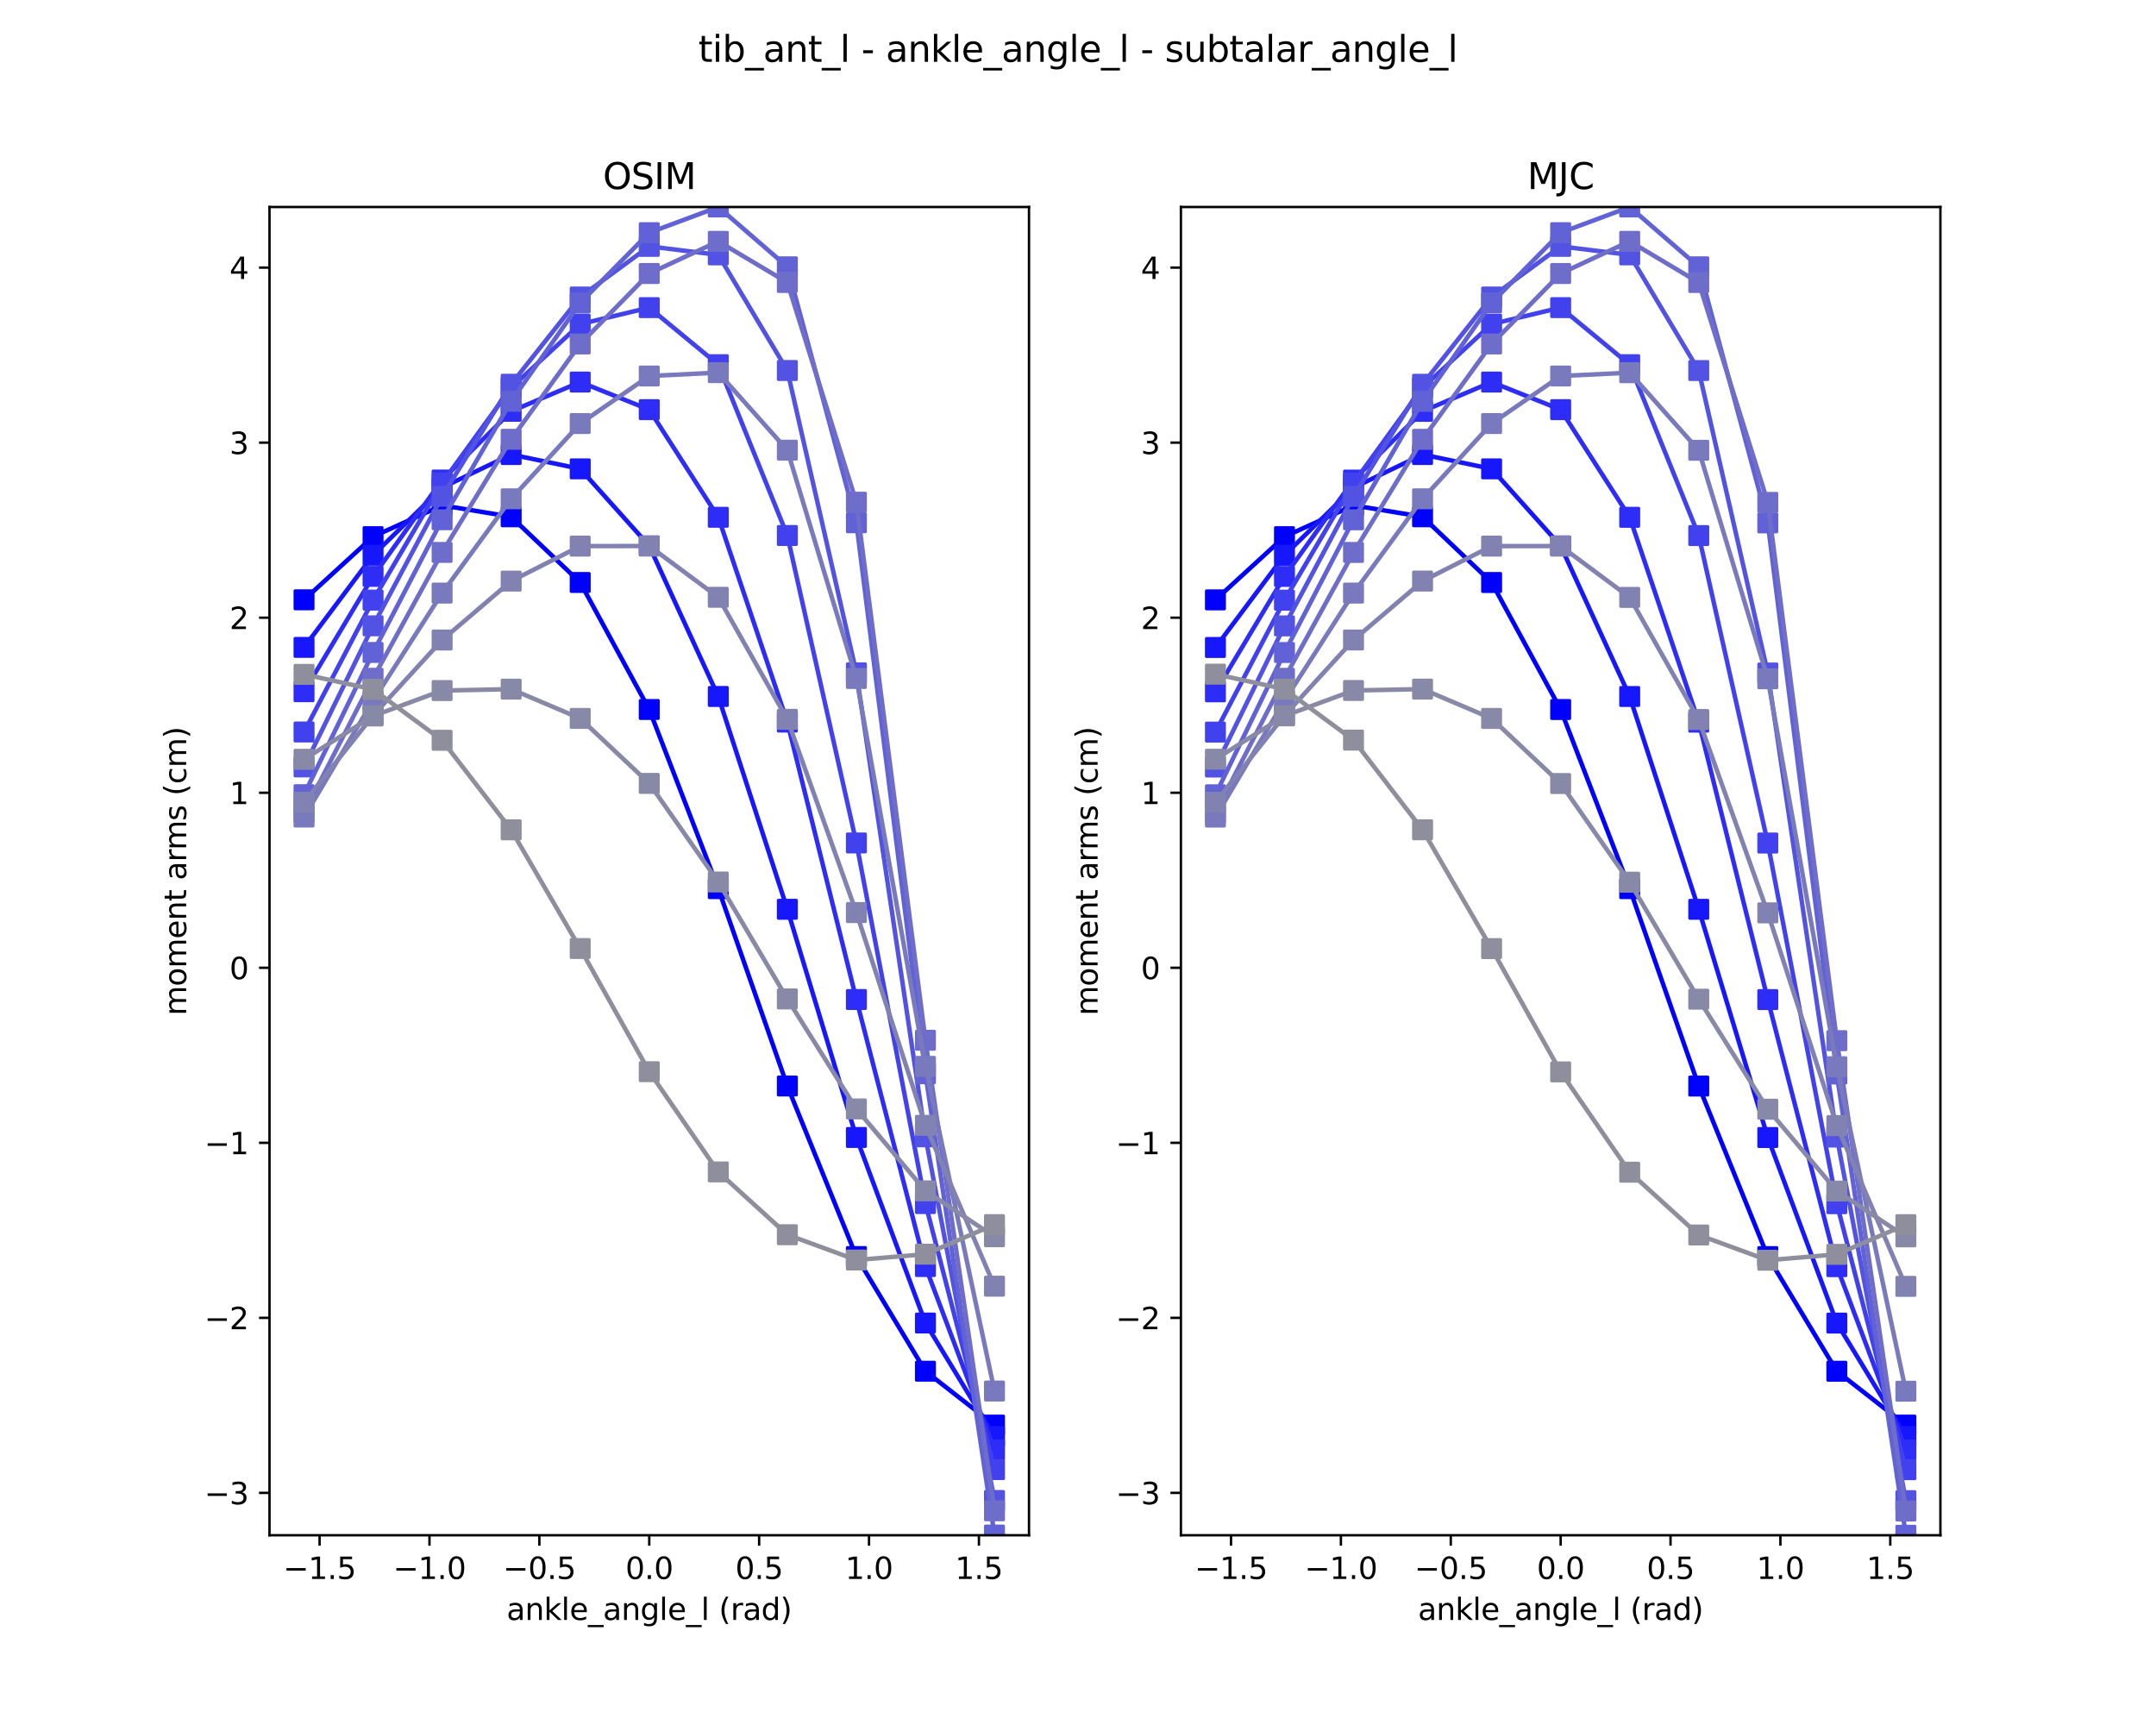 <?xml version="1.0" encoding="utf-8" standalone="no"?>
<!DOCTYPE svg PUBLIC "-//W3C//DTD SVG 1.1//EN"
  "http://www.w3.org/Graphics/SVG/1.1/DTD/svg11.dtd">
<svg xmlns:xlink="http://www.w3.org/1999/xlink" width="720pt" height="576pt" viewBox="0 0 720 576" xmlns="http://www.w3.org/2000/svg" version="1.1">
 <defs>
  <style type="text/css">*{stroke-linejoin: round; stroke-linecap: butt}</style>
 </defs>
 <g id="figure_1">
  <g id="patch_1">
   <path d="M 0 576 
L 720 576 
L 720 0 
L 0 0 
z
" style="fill: #ffffff"/>
  </g>
  <g id="axes_1">
   <g id="patch_2">
    <path d="M 90 512.64 
L 343.636 512.64 
L 343.636 69.12 
L 90 69.12 
z
" style="fill: #ffffff"/>
   </g>
   <g id="matplotlib.axis_1">
    <g id="xtick_1">
     <g id="line2d_1">
      <defs>
       <path id="ma4c776120c" d="M 0 0 
L 0 3.5 
" style="stroke: #000000; stroke-width: 0.8"/>
      </defs>
      <g>
       <use xlink:href="#ma4c776120c" x="106.725" y="512.64" style="stroke: #000000; stroke-width: 0.8"/>
      </g>
     </g>
     <g id="text_1">
      <!-- −1.5 -->
      <g transform="translate(94.584 527.238) scale(0.1 -0.1)">
       <defs>
        <path id="DejaVuSans-2212" d="M 678 2272 
L 4684 2272 
L 4684 1741 
L 678 1741 
L 678 2272 
z
" transform="scale(0.016)"/>
        <path id="DejaVuSans-31" d="M 794 531 
L 1825 531 
L 1825 4091 
L 703 3866 
L 703 4441 
L 1819 4666 
L 2450 4666 
L 2450 531 
L 3481 531 
L 3481 0 
L 794 0 
L 794 531 
z
" transform="scale(0.016)"/>
        <path id="DejaVuSans-2e" d="M 684 794 
L 1344 794 
L 1344 0 
L 684 0 
L 684 794 
z
" transform="scale(0.016)"/>
        <path id="DejaVuSans-35" d="M 691 4666 
L 3169 4666 
L 3169 4134 
L 1269 4134 
L 1269 2991 
Q 1406 3038 1543 3061 
Q 1681 3084 1819 3084 
Q 2600 3084 3056 2656 
Q 3513 2228 3513 1497 
Q 3513 744 3044 326 
Q 2575 -91 1722 -91 
Q 1428 -91 1123 -41 
Q 819 9 494 109 
L 494 744 
Q 775 591 1075 516 
Q 1375 441 1709 441 
Q 2250 441 2565 725 
Q 2881 1009 2881 1497 
Q 2881 1984 2565 2268 
Q 2250 2553 1709 2553 
Q 1456 2553 1204 2497 
Q 953 2441 691 2322 
L 691 4666 
z
" transform="scale(0.016)"/>
       </defs>
       <use xlink:href="#DejaVuSans-2212"/>
       <use xlink:href="#DejaVuSans-31" x="83.789"/>
       <use xlink:href="#DejaVuSans-2e" x="147.412"/>
       <use xlink:href="#DejaVuSans-35" x="179.199"/>
      </g>
     </g>
    </g>
    <g id="xtick_2">
     <g id="line2d_2">
      <g>
       <use xlink:href="#ma4c776120c" x="143.423" y="512.64" style="stroke: #000000; stroke-width: 0.8"/>
      </g>
     </g>
     <g id="text_2">
      <!-- −1.0 -->
      <g transform="translate(131.282 527.238) scale(0.1 -0.1)">
       <defs>
        <path id="DejaVuSans-30" d="M 2034 4250 
Q 1547 4250 1301 3770 
Q 1056 3291 1056 2328 
Q 1056 1369 1301 889 
Q 1547 409 2034 409 
Q 2525 409 2770 889 
Q 3016 1369 3016 2328 
Q 3016 3291 2770 3770 
Q 2525 4250 2034 4250 
z
M 2034 4750 
Q 2819 4750 3233 4129 
Q 3647 3509 3647 2328 
Q 3647 1150 3233 529 
Q 2819 -91 2034 -91 
Q 1250 -91 836 529 
Q 422 1150 422 2328 
Q 422 3509 836 4129 
Q 1250 4750 2034 4750 
z
" transform="scale(0.016)"/>
       </defs>
       <use xlink:href="#DejaVuSans-2212"/>
       <use xlink:href="#DejaVuSans-31" x="83.789"/>
       <use xlink:href="#DejaVuSans-2e" x="147.412"/>
       <use xlink:href="#DejaVuSans-30" x="179.199"/>
      </g>
     </g>
    </g>
    <g id="xtick_3">
     <g id="line2d_3">
      <g>
       <use xlink:href="#ma4c776120c" x="180.121" y="512.64" style="stroke: #000000; stroke-width: 0.8"/>
      </g>
     </g>
     <g id="text_3">
      <!-- −0.5 -->
      <g transform="translate(167.979 527.238) scale(0.1 -0.1)">
       <use xlink:href="#DejaVuSans-2212"/>
       <use xlink:href="#DejaVuSans-30" x="83.789"/>
       <use xlink:href="#DejaVuSans-2e" x="147.412"/>
       <use xlink:href="#DejaVuSans-35" x="179.199"/>
      </g>
     </g>
    </g>
    <g id="xtick_4">
     <g id="line2d_4">
      <g>
       <use xlink:href="#ma4c776120c" x="216.818" y="512.64" style="stroke: #000000; stroke-width: 0.8"/>
      </g>
     </g>
     <g id="text_4">
      <!-- 0.0 -->
      <g transform="translate(208.867 527.238) scale(0.1 -0.1)">
       <use xlink:href="#DejaVuSans-30"/>
       <use xlink:href="#DejaVuSans-2e" x="63.623"/>
       <use xlink:href="#DejaVuSans-30" x="95.41"/>
      </g>
     </g>
    </g>
    <g id="xtick_5">
     <g id="line2d_5">
      <g>
       <use xlink:href="#ma4c776120c" x="253.516" y="512.64" style="stroke: #000000; stroke-width: 0.8"/>
      </g>
     </g>
     <g id="text_5">
      <!-- 0.5 -->
      <g transform="translate(245.564 527.238) scale(0.1 -0.1)">
       <use xlink:href="#DejaVuSans-30"/>
       <use xlink:href="#DejaVuSans-2e" x="63.623"/>
       <use xlink:href="#DejaVuSans-35" x="95.41"/>
      </g>
     </g>
    </g>
    <g id="xtick_6">
     <g id="line2d_6">
      <g>
       <use xlink:href="#ma4c776120c" x="290.213" y="512.64" style="stroke: #000000; stroke-width: 0.8"/>
      </g>
     </g>
     <g id="text_6">
      <!-- 1.0 -->
      <g transform="translate(282.262 527.238) scale(0.1 -0.1)">
       <use xlink:href="#DejaVuSans-31"/>
       <use xlink:href="#DejaVuSans-2e" x="63.623"/>
       <use xlink:href="#DejaVuSans-30" x="95.41"/>
      </g>
     </g>
    </g>
    <g id="xtick_7">
     <g id="line2d_7">
      <g>
       <use xlink:href="#ma4c776120c" x="326.911" y="512.64" style="stroke: #000000; stroke-width: 0.8"/>
      </g>
     </g>
     <g id="text_7">
      <!-- 1.5 -->
      <g transform="translate(318.959 527.238) scale(0.1 -0.1)">
       <use xlink:href="#DejaVuSans-31"/>
       <use xlink:href="#DejaVuSans-2e" x="63.623"/>
       <use xlink:href="#DejaVuSans-35" x="95.41"/>
      </g>
     </g>
    </g>
    <g id="text_8">
     <!-- ankle_angle_l (rad) -->
     <g transform="translate(169.178 540.917) scale(0.1 -0.1)">
      <defs>
       <path id="DejaVuSans-61" d="M 2194 1759 
Q 1497 1759 1228 1600 
Q 959 1441 959 1056 
Q 959 750 1161 570 
Q 1363 391 1709 391 
Q 2188 391 2477 730 
Q 2766 1069 2766 1631 
L 2766 1759 
L 2194 1759 
z
M 3341 1997 
L 3341 0 
L 2766 0 
L 2766 531 
Q 2569 213 2275 61 
Q 1981 -91 1556 -91 
Q 1019 -91 701 211 
Q 384 513 384 1019 
Q 384 1609 779 1909 
Q 1175 2209 1959 2209 
L 2766 2209 
L 2766 2266 
Q 2766 2663 2505 2880 
Q 2244 3097 1772 3097 
Q 1472 3097 1187 3025 
Q 903 2953 641 2809 
L 641 3341 
Q 956 3463 1253 3523 
Q 1550 3584 1831 3584 
Q 2591 3584 2966 3190 
Q 3341 2797 3341 1997 
z
" transform="scale(0.016)"/>
       <path id="DejaVuSans-6e" d="M 3513 2113 
L 3513 0 
L 2938 0 
L 2938 2094 
Q 2938 2591 2744 2837 
Q 2550 3084 2163 3084 
Q 1697 3084 1428 2787 
Q 1159 2491 1159 1978 
L 1159 0 
L 581 0 
L 581 3500 
L 1159 3500 
L 1159 2956 
Q 1366 3272 1645 3428 
Q 1925 3584 2291 3584 
Q 2894 3584 3203 3211 
Q 3513 2838 3513 2113 
z
" transform="scale(0.016)"/>
       <path id="DejaVuSans-6b" d="M 581 4863 
L 1159 4863 
L 1159 1991 
L 2875 3500 
L 3609 3500 
L 1753 1863 
L 3688 0 
L 2938 0 
L 1159 1709 
L 1159 0 
L 581 0 
L 581 4863 
z
" transform="scale(0.016)"/>
       <path id="DejaVuSans-6c" d="M 603 4863 
L 1178 4863 
L 1178 0 
L 603 0 
L 603 4863 
z
" transform="scale(0.016)"/>
       <path id="DejaVuSans-65" d="M 3597 1894 
L 3597 1613 
L 953 1613 
Q 991 1019 1311 708 
Q 1631 397 2203 397 
Q 2534 397 2845 478 
Q 3156 559 3463 722 
L 3463 178 
Q 3153 47 2828 -22 
Q 2503 -91 2169 -91 
Q 1331 -91 842 396 
Q 353 884 353 1716 
Q 353 2575 817 3079 
Q 1281 3584 2069 3584 
Q 2775 3584 3186 3129 
Q 3597 2675 3597 1894 
z
M 3022 2063 
Q 3016 2534 2758 2815 
Q 2500 3097 2075 3097 
Q 1594 3097 1305 2825 
Q 1016 2553 972 2059 
L 3022 2063 
z
" transform="scale(0.016)"/>
       <path id="DejaVuSans-5f" d="M 3263 -1063 
L 3263 -1509 
L -63 -1509 
L -63 -1063 
L 3263 -1063 
z
" transform="scale(0.016)"/>
       <path id="DejaVuSans-67" d="M 2906 1791 
Q 2906 2416 2648 2759 
Q 2391 3103 1925 3103 
Q 1463 3103 1205 2759 
Q 947 2416 947 1791 
Q 947 1169 1205 825 
Q 1463 481 1925 481 
Q 2391 481 2648 825 
Q 2906 1169 2906 1791 
z
M 3481 434 
Q 3481 -459 3084 -895 
Q 2688 -1331 1869 -1331 
Q 1566 -1331 1297 -1286 
Q 1028 -1241 775 -1147 
L 775 -588 
Q 1028 -725 1275 -790 
Q 1522 -856 1778 -856 
Q 2344 -856 2625 -561 
Q 2906 -266 2906 331 
L 2906 616 
Q 2728 306 2450 153 
Q 2172 0 1784 0 
Q 1141 0 747 490 
Q 353 981 353 1791 
Q 353 2603 747 3093 
Q 1141 3584 1784 3584 
Q 2172 3584 2450 3431 
Q 2728 3278 2906 2969 
L 2906 3500 
L 3481 3500 
L 3481 434 
z
" transform="scale(0.016)"/>
       <path id="DejaVuSans-20" transform="scale(0.016)"/>
       <path id="DejaVuSans-28" d="M 1984 4856 
Q 1566 4138 1362 3434 
Q 1159 2731 1159 2009 
Q 1159 1288 1364 580 
Q 1569 -128 1984 -844 
L 1484 -844 
Q 1016 -109 783 600 
Q 550 1309 550 2009 
Q 550 2706 781 3412 
Q 1013 4119 1484 4856 
L 1984 4856 
z
" transform="scale(0.016)"/>
       <path id="DejaVuSans-72" d="M 2631 2963 
Q 2534 3019 2420 3045 
Q 2306 3072 2169 3072 
Q 1681 3072 1420 2755 
Q 1159 2438 1159 1844 
L 1159 0 
L 581 0 
L 581 3500 
L 1159 3500 
L 1159 2956 
Q 1341 3275 1631 3429 
Q 1922 3584 2338 3584 
Q 2397 3584 2469 3576 
Q 2541 3569 2628 3553 
L 2631 2963 
z
" transform="scale(0.016)"/>
       <path id="DejaVuSans-64" d="M 2906 2969 
L 2906 4863 
L 3481 4863 
L 3481 0 
L 2906 0 
L 2906 525 
Q 2725 213 2448 61 
Q 2172 -91 1784 -91 
Q 1150 -91 751 415 
Q 353 922 353 1747 
Q 353 2572 751 3078 
Q 1150 3584 1784 3584 
Q 2172 3584 2448 3432 
Q 2725 3281 2906 2969 
z
M 947 1747 
Q 947 1113 1208 752 
Q 1469 391 1925 391 
Q 2381 391 2643 752 
Q 2906 1113 2906 1747 
Q 2906 2381 2643 2742 
Q 2381 3103 1925 3103 
Q 1469 3103 1208 2742 
Q 947 2381 947 1747 
z
" transform="scale(0.016)"/>
       <path id="DejaVuSans-29" d="M 513 4856 
L 1013 4856 
Q 1481 4119 1714 3412 
Q 1947 2706 1947 2009 
Q 1947 1309 1714 600 
Q 1481 -109 1013 -844 
L 513 -844 
Q 928 -128 1133 580 
Q 1338 1288 1338 2009 
Q 1338 2731 1133 3434 
Q 928 4138 513 4856 
z
" transform="scale(0.016)"/>
      </defs>
      <use xlink:href="#DejaVuSans-61"/>
      <use xlink:href="#DejaVuSans-6e" x="61.279"/>
      <use xlink:href="#DejaVuSans-6b" x="124.658"/>
      <use xlink:href="#DejaVuSans-6c" x="182.568"/>
      <use xlink:href="#DejaVuSans-65" x="210.352"/>
      <use xlink:href="#DejaVuSans-5f" x="271.875"/>
      <use xlink:href="#DejaVuSans-61" x="321.875"/>
      <use xlink:href="#DejaVuSans-6e" x="383.154"/>
      <use xlink:href="#DejaVuSans-67" x="446.533"/>
      <use xlink:href="#DejaVuSans-6c" x="510.01"/>
      <use xlink:href="#DejaVuSans-65" x="537.793"/>
      <use xlink:href="#DejaVuSans-5f" x="599.316"/>
      <use xlink:href="#DejaVuSans-6c" x="649.316"/>
      <use xlink:href="#DejaVuSans-20" x="677.1"/>
      <use xlink:href="#DejaVuSans-28" x="708.887"/>
      <use xlink:href="#DejaVuSans-72" x="747.9"/>
      <use xlink:href="#DejaVuSans-61" x="789.014"/>
      <use xlink:href="#DejaVuSans-64" x="850.293"/>
      <use xlink:href="#DejaVuSans-29" x="913.77"/>
     </g>
    </g>
   </g>
   <g id="matplotlib.axis_2">
    <g id="ytick_1">
     <g id="line2d_8">
      <defs>
       <path id="m87e6218e0f" d="M 0 0 
L -3.5 0 
" style="stroke: #000000; stroke-width: 0.8"/>
      </defs>
      <g>
       <use xlink:href="#m87e6218e0f" x="90" y="498.492" style="stroke: #000000; stroke-width: 0.8"/>
      </g>
     </g>
     <g id="text_9">
      <!-- −3 -->
      <g transform="translate(68.258 502.292) scale(0.1 -0.1)">
       <defs>
        <path id="DejaVuSans-33" d="M 2597 2516 
Q 3050 2419 3304 2112 
Q 3559 1806 3559 1356 
Q 3559 666 3084 287 
Q 2609 -91 1734 -91 
Q 1441 -91 1130 -33 
Q 819 25 488 141 
L 488 750 
Q 750 597 1062 519 
Q 1375 441 1716 441 
Q 2309 441 2620 675 
Q 2931 909 2931 1356 
Q 2931 1769 2642 2001 
Q 2353 2234 1838 2234 
L 1294 2234 
L 1294 2753 
L 1863 2753 
Q 2328 2753 2575 2939 
Q 2822 3125 2822 3475 
Q 2822 3834 2567 4026 
Q 2313 4219 1838 4219 
Q 1578 4219 1281 4162 
Q 984 4106 628 3988 
L 628 4550 
Q 988 4650 1302 4700 
Q 1616 4750 1894 4750 
Q 2613 4750 3031 4423 
Q 3450 4097 3450 3541 
Q 3450 3153 3228 2886 
Q 3006 2619 2597 2516 
z
" transform="scale(0.016)"/>
       </defs>
       <use xlink:href="#DejaVuSans-2212"/>
       <use xlink:href="#DejaVuSans-33" x="83.789"/>
      </g>
     </g>
    </g>
    <g id="ytick_2">
     <g id="line2d_9">
      <g>
       <use xlink:href="#m87e6218e0f" x="90" y="440.045" style="stroke: #000000; stroke-width: 0.8"/>
      </g>
     </g>
     <g id="text_10">
      <!-- −2 -->
      <g transform="translate(68.258 443.844) scale(0.1 -0.1)">
       <defs>
        <path id="DejaVuSans-32" d="M 1228 531 
L 3431 531 
L 3431 0 
L 469 0 
L 469 531 
Q 828 903 1448 1529 
Q 2069 2156 2228 2338 
Q 2531 2678 2651 2914 
Q 2772 3150 2772 3378 
Q 2772 3750 2511 3984 
Q 2250 4219 1831 4219 
Q 1534 4219 1204 4116 
Q 875 4013 500 3803 
L 500 4441 
Q 881 4594 1212 4672 
Q 1544 4750 1819 4750 
Q 2544 4750 2975 4387 
Q 3406 4025 3406 3419 
Q 3406 3131 3298 2873 
Q 3191 2616 2906 2266 
Q 2828 2175 2409 1742 
Q 1991 1309 1228 531 
z
" transform="scale(0.016)"/>
       </defs>
       <use xlink:href="#DejaVuSans-2212"/>
       <use xlink:href="#DejaVuSans-32" x="83.789"/>
      </g>
     </g>
    </g>
    <g id="ytick_3">
     <g id="line2d_10">
      <g>
       <use xlink:href="#m87e6218e0f" x="90" y="381.598" style="stroke: #000000; stroke-width: 0.8"/>
      </g>
     </g>
     <g id="text_11">
      <!-- −1 -->
      <g transform="translate(68.258 385.397) scale(0.1 -0.1)">
       <use xlink:href="#DejaVuSans-2212"/>
       <use xlink:href="#DejaVuSans-31" x="83.789"/>
      </g>
     </g>
    </g>
    <g id="ytick_4">
     <g id="line2d_11">
      <g>
       <use xlink:href="#m87e6218e0f" x="90" y="323.15" style="stroke: #000000; stroke-width: 0.8"/>
      </g>
     </g>
     <g id="text_12">
      <!-- 0 -->
      <g transform="translate(76.638 326.949) scale(0.1 -0.1)">
       <use xlink:href="#DejaVuSans-30"/>
      </g>
     </g>
    </g>
    <g id="ytick_5">
     <g id="line2d_12">
      <g>
       <use xlink:href="#m87e6218e0f" x="90" y="264.703" style="stroke: #000000; stroke-width: 0.8"/>
      </g>
     </g>
     <g id="text_13">
      <!-- 1 -->
      <g transform="translate(76.638 268.502) scale(0.1 -0.1)">
       <use xlink:href="#DejaVuSans-31"/>
      </g>
     </g>
    </g>
    <g id="ytick_6">
     <g id="line2d_13">
      <g>
       <use xlink:href="#m87e6218e0f" x="90" y="206.255" style="stroke: #000000; stroke-width: 0.8"/>
      </g>
     </g>
     <g id="text_14">
      <!-- 2 -->
      <g transform="translate(76.638 210.054) scale(0.1 -0.1)">
       <use xlink:href="#DejaVuSans-32"/>
      </g>
     </g>
    </g>
    <g id="ytick_7">
     <g id="line2d_14">
      <g>
       <use xlink:href="#m87e6218e0f" x="90" y="147.808" style="stroke: #000000; stroke-width: 0.8"/>
      </g>
     </g>
     <g id="text_15">
      <!-- 3 -->
      <g transform="translate(76.638 151.607) scale(0.1 -0.1)">
       <use xlink:href="#DejaVuSans-33"/>
      </g>
     </g>
    </g>
    <g id="ytick_8">
     <g id="line2d_15">
      <g>
       <use xlink:href="#m87e6218e0f" x="90" y="89.36" style="stroke: #000000; stroke-width: 0.8"/>
      </g>
     </g>
     <g id="text_16">
      <!-- 4 -->
      <g transform="translate(76.638 93.159) scale(0.1 -0.1)">
       <defs>
        <path id="DejaVuSans-34" d="M 2419 4116 
L 825 1625 
L 2419 1625 
L 2419 4116 
z
M 2253 4666 
L 3047 4666 
L 3047 1625 
L 3713 1625 
L 3713 1100 
L 3047 1100 
L 3047 0 
L 2419 0 
L 2419 1100 
L 313 1100 
L 313 1709 
L 2253 4666 
z
" transform="scale(0.016)"/>
       </defs>
       <use xlink:href="#DejaVuSans-34"/>
      </g>
     </g>
    </g>
    <g id="text_17">
     <!-- moment arms (cm) -->
     <g transform="translate(62.178 339.092) rotate(-90) scale(0.1 -0.1)">
      <defs>
       <path id="DejaVuSans-6d" d="M 3328 2828 
Q 3544 3216 3844 3400 
Q 4144 3584 4550 3584 
Q 5097 3584 5394 3201 
Q 5691 2819 5691 2113 
L 5691 0 
L 5113 0 
L 5113 2094 
Q 5113 2597 4934 2840 
Q 4756 3084 4391 3084 
Q 3944 3084 3684 2787 
Q 3425 2491 3425 1978 
L 3425 0 
L 2847 0 
L 2847 2094 
Q 2847 2600 2669 2842 
Q 2491 3084 2119 3084 
Q 1678 3084 1418 2786 
Q 1159 2488 1159 1978 
L 1159 0 
L 581 0 
L 581 3500 
L 1159 3500 
L 1159 2956 
Q 1356 3278 1631 3431 
Q 1906 3584 2284 3584 
Q 2666 3584 2933 3390 
Q 3200 3197 3328 2828 
z
" transform="scale(0.016)"/>
       <path id="DejaVuSans-6f" d="M 1959 3097 
Q 1497 3097 1228 2736 
Q 959 2375 959 1747 
Q 959 1119 1226 758 
Q 1494 397 1959 397 
Q 2419 397 2687 759 
Q 2956 1122 2956 1747 
Q 2956 2369 2687 2733 
Q 2419 3097 1959 3097 
z
M 1959 3584 
Q 2709 3584 3137 3096 
Q 3566 2609 3566 1747 
Q 3566 888 3137 398 
Q 2709 -91 1959 -91 
Q 1206 -91 779 398 
Q 353 888 353 1747 
Q 353 2609 779 3096 
Q 1206 3584 1959 3584 
z
" transform="scale(0.016)"/>
       <path id="DejaVuSans-74" d="M 1172 4494 
L 1172 3500 
L 2356 3500 
L 2356 3053 
L 1172 3053 
L 1172 1153 
Q 1172 725 1289 603 
Q 1406 481 1766 481 
L 2356 481 
L 2356 0 
L 1766 0 
Q 1100 0 847 248 
Q 594 497 594 1153 
L 594 3053 
L 172 3053 
L 172 3500 
L 594 3500 
L 594 4494 
L 1172 4494 
z
" transform="scale(0.016)"/>
       <path id="DejaVuSans-73" d="M 2834 3397 
L 2834 2853 
Q 2591 2978 2328 3040 
Q 2066 3103 1784 3103 
Q 1356 3103 1142 2972 
Q 928 2841 928 2578 
Q 928 2378 1081 2264 
Q 1234 2150 1697 2047 
L 1894 2003 
Q 2506 1872 2764 1633 
Q 3022 1394 3022 966 
Q 3022 478 2636 193 
Q 2250 -91 1575 -91 
Q 1294 -91 989 -36 
Q 684 19 347 128 
L 347 722 
Q 666 556 975 473 
Q 1284 391 1588 391 
Q 1994 391 2212 530 
Q 2431 669 2431 922 
Q 2431 1156 2273 1281 
Q 2116 1406 1581 1522 
L 1381 1569 
Q 847 1681 609 1914 
Q 372 2147 372 2553 
Q 372 3047 722 3315 
Q 1072 3584 1716 3584 
Q 2034 3584 2315 3537 
Q 2597 3491 2834 3397 
z
" transform="scale(0.016)"/>
       <path id="DejaVuSans-63" d="M 3122 3366 
L 3122 2828 
Q 2878 2963 2633 3030 
Q 2388 3097 2138 3097 
Q 1578 3097 1268 2742 
Q 959 2388 959 1747 
Q 959 1106 1268 751 
Q 1578 397 2138 397 
Q 2388 397 2633 464 
Q 2878 531 3122 666 
L 3122 134 
Q 2881 22 2623 -34 
Q 2366 -91 2075 -91 
Q 1284 -91 818 406 
Q 353 903 353 1747 
Q 353 2603 823 3093 
Q 1294 3584 2113 3584 
Q 2378 3584 2631 3529 
Q 2884 3475 3122 3366 
z
" transform="scale(0.016)"/>
      </defs>
      <use xlink:href="#DejaVuSans-6d"/>
      <use xlink:href="#DejaVuSans-6f" x="97.412"/>
      <use xlink:href="#DejaVuSans-6d" x="158.594"/>
      <use xlink:href="#DejaVuSans-65" x="256.006"/>
      <use xlink:href="#DejaVuSans-6e" x="317.529"/>
      <use xlink:href="#DejaVuSans-74" x="380.908"/>
      <use xlink:href="#DejaVuSans-20" x="420.117"/>
      <use xlink:href="#DejaVuSans-61" x="451.904"/>
      <use xlink:href="#DejaVuSans-72" x="513.184"/>
      <use xlink:href="#DejaVuSans-6d" x="552.547"/>
      <use xlink:href="#DejaVuSans-73" x="649.959"/>
      <use xlink:href="#DejaVuSans-20" x="702.059"/>
      <use xlink:href="#DejaVuSans-28" x="733.846"/>
      <use xlink:href="#DejaVuSans-63" x="772.859"/>
      <use xlink:href="#DejaVuSans-6d" x="827.84"/>
      <use xlink:href="#DejaVuSans-29" x="925.252"/>
     </g>
    </g>
   </g>
   <g id="line2d_16">
    <path d="M 101.529 200.287 
L 124.587 179.19 
L 147.645 168.745 
L 170.702 172.558 
L 193.76 194.499 
L 216.818 236.91 
L 239.876 296.727 
L 262.934 362.632 
L 285.992 419.581 
L 309.05 457.859 
L 332.107 475.854 
" clip-path="url(#pde7248d7f5)" style="fill: none; stroke: #0000ff; stroke-width: 1.5; stroke-linecap: square"/>
    <defs>
     <path id="m977f3fe809" d="M -3 3 
L 3 3 
L 3 -3 
L -3 -3 
z
" style="stroke: #0000ff; stroke-linejoin: miter"/>
    </defs>
    <g clip-path="url(#pde7248d7f5)">
     <use xlink:href="#m977f3fe809" x="101.529" y="200.287" style="fill: #0000ff; stroke: #0000ff; stroke-linejoin: miter"/>
     <use xlink:href="#m977f3fe809" x="124.587" y="179.19" style="fill: #0000ff; stroke: #0000ff; stroke-linejoin: miter"/>
     <use xlink:href="#m977f3fe809" x="147.645" y="168.745" style="fill: #0000ff; stroke: #0000ff; stroke-linejoin: miter"/>
     <use xlink:href="#m977f3fe809" x="170.702" y="172.558" style="fill: #0000ff; stroke: #0000ff; stroke-linejoin: miter"/>
     <use xlink:href="#m977f3fe809" x="193.76" y="194.499" style="fill: #0000ff; stroke: #0000ff; stroke-linejoin: miter"/>
     <use xlink:href="#m977f3fe809" x="216.818" y="236.91" style="fill: #0000ff; stroke: #0000ff; stroke-linejoin: miter"/>
     <use xlink:href="#m977f3fe809" x="239.876" y="296.727" style="fill: #0000ff; stroke: #0000ff; stroke-linejoin: miter"/>
     <use xlink:href="#m977f3fe809" x="262.934" y="362.632" style="fill: #0000ff; stroke: #0000ff; stroke-linejoin: miter"/>
     <use xlink:href="#m977f3fe809" x="285.992" y="419.581" style="fill: #0000ff; stroke: #0000ff; stroke-linejoin: miter"/>
     <use xlink:href="#m977f3fe809" x="309.05" y="457.859" style="fill: #0000ff; stroke: #0000ff; stroke-linejoin: miter"/>
     <use xlink:href="#m977f3fe809" x="332.107" y="475.854" style="fill: #0000ff; stroke: #0000ff; stroke-linejoin: miter"/>
    </g>
   </g>
   <g id="line2d_17">
    <path d="M 101.529 216.177 
L 124.587 185.393 
L 147.645 162.819 
L 170.702 151.768 
L 193.76 156.556 
L 216.818 182.284 
L 239.876 232.562 
L 262.934 303.616 
L 285.992 379.816 
L 309.05 441.777 
L 332.107 479.71 
" clip-path="url(#pde7248d7f5)" style="fill: none; stroke: #1717fd; stroke-width: 1.5; stroke-linecap: square"/>
    <defs>
     <path id="m8e5596554d" d="M -3 3 
L 3 3 
L 3 -3 
L -3 -3 
z
" style="stroke: #1717fd; stroke-linejoin: miter"/>
    </defs>
    <g clip-path="url(#pde7248d7f5)">
     <use xlink:href="#m8e5596554d" x="101.529" y="216.177" style="fill: #1717fd; stroke: #1717fd; stroke-linejoin: miter"/>
     <use xlink:href="#m8e5596554d" x="124.587" y="185.393" style="fill: #1717fd; stroke: #1717fd; stroke-linejoin: miter"/>
     <use xlink:href="#m8e5596554d" x="147.645" y="162.819" style="fill: #1717fd; stroke: #1717fd; stroke-linejoin: miter"/>
     <use xlink:href="#m8e5596554d" x="170.702" y="151.768" style="fill: #1717fd; stroke: #1717fd; stroke-linejoin: miter"/>
     <use xlink:href="#m8e5596554d" x="193.76" y="156.556" style="fill: #1717fd; stroke: #1717fd; stroke-linejoin: miter"/>
     <use xlink:href="#m8e5596554d" x="216.818" y="182.284" style="fill: #1717fd; stroke: #1717fd; stroke-linejoin: miter"/>
     <use xlink:href="#m8e5596554d" x="239.876" y="232.562" style="fill: #1717fd; stroke: #1717fd; stroke-linejoin: miter"/>
     <use xlink:href="#m8e5596554d" x="262.934" y="303.616" style="fill: #1717fd; stroke: #1717fd; stroke-linejoin: miter"/>
     <use xlink:href="#m8e5596554d" x="285.992" y="379.816" style="fill: #1717fd; stroke: #1717fd; stroke-linejoin: miter"/>
     <use xlink:href="#m8e5596554d" x="309.05" y="441.777" style="fill: #1717fd; stroke: #1717fd; stroke-linejoin: miter"/>
     <use xlink:href="#m8e5596554d" x="332.107" y="479.71" style="fill: #1717fd; stroke: #1717fd; stroke-linejoin: miter"/>
    </g>
   </g>
   <g id="line2d_18">
    <path d="M 101.529 230.971 
L 124.587 192.457 
L 147.645 160.289 
L 170.702 137.338 
L 193.76 127.575 
L 216.818 136.794 
L 239.876 172.723 
L 262.934 241.113 
L 285.992 333.75 
L 309.05 422.921 
L 332.107 484.161 
" clip-path="url(#pde7248d7f5)" style="fill: none; stroke: #2d2df7; stroke-width: 1.5; stroke-linecap: square"/>
    <defs>
     <path id="m8dae949589" d="M -3 3 
L 3 3 
L 3 -3 
L -3 -3 
z
" style="stroke: #2d2df7; stroke-linejoin: miter"/>
    </defs>
    <g clip-path="url(#pde7248d7f5)">
     <use xlink:href="#m8dae949589" x="101.529" y="230.971" style="fill: #2d2df7; stroke: #2d2df7; stroke-linejoin: miter"/>
     <use xlink:href="#m8dae949589" x="124.587" y="192.457" style="fill: #2d2df7; stroke: #2d2df7; stroke-linejoin: miter"/>
     <use xlink:href="#m8dae949589" x="147.645" y="160.289" style="fill: #2d2df7; stroke: #2d2df7; stroke-linejoin: miter"/>
     <use xlink:href="#m8dae949589" x="170.702" y="137.338" style="fill: #2d2df7; stroke: #2d2df7; stroke-linejoin: miter"/>
     <use xlink:href="#m8dae949589" x="193.76" y="127.575" style="fill: #2d2df7; stroke: #2d2df7; stroke-linejoin: miter"/>
     <use xlink:href="#m8dae949589" x="216.818" y="136.794" style="fill: #2d2df7; stroke: #2d2df7; stroke-linejoin: miter"/>
     <use xlink:href="#m8dae949589" x="239.876" y="172.723" style="fill: #2d2df7; stroke: #2d2df7; stroke-linejoin: miter"/>
     <use xlink:href="#m8dae949589" x="262.934" y="241.113" style="fill: #2d2df7; stroke: #2d2df7; stroke-linejoin: miter"/>
     <use xlink:href="#m8dae949589" x="285.992" y="333.75" style="fill: #2d2df7; stroke: #2d2df7; stroke-linejoin: miter"/>
     <use xlink:href="#m8dae949589" x="309.05" y="422.921" style="fill: #2d2df7; stroke: #2d2df7; stroke-linejoin: miter"/>
     <use xlink:href="#m8dae949589" x="332.107" y="484.161" style="fill: #2d2df7; stroke: #2d2df7; stroke-linejoin: miter"/>
    </g>
   </g>
   <g id="line2d_19">
    <path d="M 101.529 244.417 
L 124.587 200.378 
L 147.645 161.265 
L 170.702 129.459 
L 193.76 108.226 
L 216.818 102.72 
L 239.876 121.767 
L 262.934 178.814 
L 285.992 281.469 
L 309.05 401.883 
L 332.107 490.71 
" clip-path="url(#pde7248d7f5)" style="fill: none; stroke: #4141ee; stroke-width: 1.5; stroke-linecap: square"/>
    <defs>
     <path id="m1a633fed85" d="M -3 3 
L 3 3 
L 3 -3 
L -3 -3 
z
" style="stroke: #4141ee; stroke-linejoin: miter"/>
    </defs>
    <g clip-path="url(#pde7248d7f5)">
     <use xlink:href="#m1a633fed85" x="101.529" y="244.417" style="fill: #4141ee; stroke: #4141ee; stroke-linejoin: miter"/>
     <use xlink:href="#m1a633fed85" x="124.587" y="200.378" style="fill: #4141ee; stroke: #4141ee; stroke-linejoin: miter"/>
     <use xlink:href="#m1a633fed85" x="147.645" y="161.265" style="fill: #4141ee; stroke: #4141ee; stroke-linejoin: miter"/>
     <use xlink:href="#m1a633fed85" x="170.702" y="129.459" style="fill: #4141ee; stroke: #4141ee; stroke-linejoin: miter"/>
     <use xlink:href="#m1a633fed85" x="193.76" y="108.226" style="fill: #4141ee; stroke: #4141ee; stroke-linejoin: miter"/>
     <use xlink:href="#m1a633fed85" x="216.818" y="102.72" style="fill: #4141ee; stroke: #4141ee; stroke-linejoin: miter"/>
     <use xlink:href="#m1a633fed85" x="239.876" y="121.767" style="fill: #4141ee; stroke: #4141ee; stroke-linejoin: miter"/>
     <use xlink:href="#m1a633fed85" x="262.934" y="178.814" style="fill: #4141ee; stroke: #4141ee; stroke-linejoin: miter"/>
     <use xlink:href="#m1a633fed85" x="285.992" y="281.469" style="fill: #4141ee; stroke: #4141ee; stroke-linejoin: miter"/>
     <use xlink:href="#m1a633fed85" x="309.05" y="401.883" style="fill: #4141ee; stroke: #4141ee; stroke-linejoin: miter"/>
     <use xlink:href="#m1a633fed85" x="332.107" y="490.71" style="fill: #4141ee; stroke: #4141ee; stroke-linejoin: miter"/>
    </g>
   </g>
   <g id="line2d_20">
    <path d="M 101.529 256.084 
L 124.587 208.969 
L 147.645 165.731 
L 170.702 128.3 
L 193.76 99.176 
L 216.818 82.274 
L 239.876 85.108 
L 262.934 123.717 
L 285.992 224.674 
L 309.05 379.603 
L 332.107 501.038 
" clip-path="url(#pde7248d7f5)" style="fill: none; stroke: #5252e3; stroke-width: 1.5; stroke-linecap: square"/>
    <defs>
     <path id="m081708d09c" d="M -3 3 
L 3 3 
L 3 -3 
L -3 -3 
z
" style="stroke: #5252e3; stroke-linejoin: miter"/>
    </defs>
    <g clip-path="url(#pde7248d7f5)">
     <use xlink:href="#m081708d09c" x="101.529" y="256.084" style="fill: #5252e3; stroke: #5252e3; stroke-linejoin: miter"/>
     <use xlink:href="#m081708d09c" x="124.587" y="208.969" style="fill: #5252e3; stroke: #5252e3; stroke-linejoin: miter"/>
     <use xlink:href="#m081708d09c" x="147.645" y="165.731" style="fill: #5252e3; stroke: #5252e3; stroke-linejoin: miter"/>
     <use xlink:href="#m081708d09c" x="170.702" y="128.3" style="fill: #5252e3; stroke: #5252e3; stroke-linejoin: miter"/>
     <use xlink:href="#m081708d09c" x="193.76" y="99.176" style="fill: #5252e3; stroke: #5252e3; stroke-linejoin: miter"/>
     <use xlink:href="#m081708d09c" x="216.818" y="82.274" style="fill: #5252e3; stroke: #5252e3; stroke-linejoin: miter"/>
     <use xlink:href="#m081708d09c" x="239.876" y="85.108" style="fill: #5252e3; stroke: #5252e3; stroke-linejoin: miter"/>
     <use xlink:href="#m081708d09c" x="262.934" y="123.717" style="fill: #5252e3; stroke: #5252e3; stroke-linejoin: miter"/>
     <use xlink:href="#m081708d09c" x="285.992" y="224.674" style="fill: #5252e3; stroke: #5252e3; stroke-linejoin: miter"/>
     <use xlink:href="#m081708d09c" x="309.05" y="379.603" style="fill: #5252e3; stroke: #5252e3; stroke-linejoin: miter"/>
     <use xlink:href="#m081708d09c" x="332.107" y="501.038" style="fill: #5252e3; stroke: #5252e3; stroke-linejoin: miter"/>
    </g>
   </g>
   <g id="line2d_21">
    <path d="M 101.529 265.352 
L 124.587 217.862 
L 147.645 173.548 
L 170.702 134 
L 193.76 101.121 
L 216.818 77.696 
L 239.876 69.123 
L 262.934 89.088 
L 285.992 174.555 
L 309.05 358.531 
L 332.107 512.571 
" clip-path="url(#pde7248d7f5)" style="fill: none; stroke: #6262d7; stroke-width: 1.5; stroke-linecap: square"/>
    <defs>
     <path id="m54916f5557" d="M -3 3 
L 3 3 
L 3 -3 
L -3 -3 
z
" style="stroke: #6262d7; stroke-linejoin: miter"/>
    </defs>
    <g clip-path="url(#pde7248d7f5)">
     <use xlink:href="#m54916f5557" x="101.529" y="265.352" style="fill: #6262d7; stroke: #6262d7; stroke-linejoin: miter"/>
     <use xlink:href="#m54916f5557" x="124.587" y="217.862" style="fill: #6262d7; stroke: #6262d7; stroke-linejoin: miter"/>
     <use xlink:href="#m54916f5557" x="147.645" y="173.548" style="fill: #6262d7; stroke: #6262d7; stroke-linejoin: miter"/>
     <use xlink:href="#m54916f5557" x="170.702" y="134" style="fill: #6262d7; stroke: #6262d7; stroke-linejoin: miter"/>
     <use xlink:href="#m54916f5557" x="193.76" y="101.121" style="fill: #6262d7; stroke: #6262d7; stroke-linejoin: miter"/>
     <use xlink:href="#m54916f5557" x="216.818" y="77.696" style="fill: #6262d7; stroke: #6262d7; stroke-linejoin: miter"/>
     <use xlink:href="#m54916f5557" x="239.876" y="69.123" style="fill: #6262d7; stroke: #6262d7; stroke-linejoin: miter"/>
     <use xlink:href="#m54916f5557" x="262.934" y="89.088" style="fill: #6262d7; stroke: #6262d7; stroke-linejoin: miter"/>
     <use xlink:href="#m54916f5557" x="285.992" y="174.555" style="fill: #6262d7; stroke: #6262d7; stroke-linejoin: miter"/>
     <use xlink:href="#m54916f5557" x="309.05" y="358.531" style="fill: #6262d7; stroke: #6262d7; stroke-linejoin: miter"/>
     <use xlink:href="#m54916f5557" x="332.107" y="512.571" style="fill: #6262d7; stroke: #6262d7; stroke-linejoin: miter"/>
    </g>
   </g>
   <g id="line2d_22">
    <path d="M 101.529 271.35 
L 124.587 226.483 
L 147.645 184.451 
L 170.702 146.687 
L 193.76 114.857 
L 216.818 91.324 
L 239.876 80.585 
L 262.934 94.316 
L 285.992 167.685 
L 309.05 347.359 
L 332.107 504.48 
" clip-path="url(#pde7248d7f5)" style="fill: none; stroke: #6e6eca; stroke-width: 1.5; stroke-linecap: square"/>
    <defs>
     <path id="m24f8a9ffcc" d="M -3 3 
L 3 3 
L 3 -3 
L -3 -3 
z
" style="stroke: #6e6eca; stroke-linejoin: miter"/>
    </defs>
    <g clip-path="url(#pde7248d7f5)">
     <use xlink:href="#m24f8a9ffcc" x="101.529" y="271.35" style="fill: #6e6eca; stroke: #6e6eca; stroke-linejoin: miter"/>
     <use xlink:href="#m24f8a9ffcc" x="124.587" y="226.483" style="fill: #6e6eca; stroke: #6e6eca; stroke-linejoin: miter"/>
     <use xlink:href="#m24f8a9ffcc" x="147.645" y="184.451" style="fill: #6e6eca; stroke: #6e6eca; stroke-linejoin: miter"/>
     <use xlink:href="#m24f8a9ffcc" x="170.702" y="146.687" style="fill: #6e6eca; stroke: #6e6eca; stroke-linejoin: miter"/>
     <use xlink:href="#m24f8a9ffcc" x="193.76" y="114.857" style="fill: #6e6eca; stroke: #6e6eca; stroke-linejoin: miter"/>
     <use xlink:href="#m24f8a9ffcc" x="216.818" y="91.324" style="fill: #6e6eca; stroke: #6e6eca; stroke-linejoin: miter"/>
     <use xlink:href="#m24f8a9ffcc" x="239.876" y="80.585" style="fill: #6e6eca; stroke: #6e6eca; stroke-linejoin: miter"/>
     <use xlink:href="#m24f8a9ffcc" x="262.934" y="94.316" style="fill: #6e6eca; stroke: #6e6eca; stroke-linejoin: miter"/>
     <use xlink:href="#m24f8a9ffcc" x="285.992" y="167.685" style="fill: #6e6eca; stroke: #6e6eca; stroke-linejoin: miter"/>
     <use xlink:href="#m24f8a9ffcc" x="309.05" y="347.359" style="fill: #6e6eca; stroke: #6e6eca; stroke-linejoin: miter"/>
     <use xlink:href="#m24f8a9ffcc" x="332.107" y="504.48" style="fill: #6e6eca; stroke: #6e6eca; stroke-linejoin: miter"/>
    </g>
   </g>
   <g id="line2d_23">
    <path d="M 101.529 272.826 
L 124.587 233.958 
L 147.645 198.034 
L 170.702 166.559 
L 193.76 141.429 
L 216.818 125.546 
L 239.876 124.435 
L 262.934 150.314 
L 285.992 226.553 
L 309.05 356.069 
L 332.107 464.473 
" clip-path="url(#pde7248d7f5)" style="fill: none; stroke: #7979be; stroke-width: 1.5; stroke-linecap: square"/>
    <defs>
     <path id="m76d453b92b" d="M -3 3 
L 3 3 
L 3 -3 
L -3 -3 
z
" style="stroke: #7979be; stroke-linejoin: miter"/>
    </defs>
    <g clip-path="url(#pde7248d7f5)">
     <use xlink:href="#m76d453b92b" x="101.529" y="272.826" style="fill: #7979be; stroke: #7979be; stroke-linejoin: miter"/>
     <use xlink:href="#m76d453b92b" x="124.587" y="233.958" style="fill: #7979be; stroke: #7979be; stroke-linejoin: miter"/>
     <use xlink:href="#m76d453b92b" x="147.645" y="198.034" style="fill: #7979be; stroke: #7979be; stroke-linejoin: miter"/>
     <use xlink:href="#m76d453b92b" x="170.702" y="166.559" style="fill: #7979be; stroke: #7979be; stroke-linejoin: miter"/>
     <use xlink:href="#m76d453b92b" x="193.76" y="141.429" style="fill: #7979be; stroke: #7979be; stroke-linejoin: miter"/>
     <use xlink:href="#m76d453b92b" x="216.818" y="125.546" style="fill: #7979be; stroke: #7979be; stroke-linejoin: miter"/>
     <use xlink:href="#m76d453b92b" x="239.876" y="124.435" style="fill: #7979be; stroke: #7979be; stroke-linejoin: miter"/>
     <use xlink:href="#m76d453b92b" x="262.934" y="150.314" style="fill: #7979be; stroke: #7979be; stroke-linejoin: miter"/>
     <use xlink:href="#m76d453b92b" x="285.992" y="226.553" style="fill: #7979be; stroke: #7979be; stroke-linejoin: miter"/>
     <use xlink:href="#m76d453b92b" x="309.05" y="356.069" style="fill: #7979be; stroke: #7979be; stroke-linejoin: miter"/>
     <use xlink:href="#m76d453b92b" x="332.107" y="464.473" style="fill: #7979be; stroke: #7979be; stroke-linejoin: miter"/>
    </g>
   </g>
   <g id="line2d_24">
    <path d="M 101.529 267.889 
L 124.587 238.922 
L 147.645 213.706 
L 170.702 194.036 
L 193.76 182.355 
L 216.818 182.317 
L 239.876 199.439 
L 262.934 240.19 
L 285.992 304.709 
L 309.05 375.761 
L 332.107 429.474 
" clip-path="url(#pde7248d7f5)" style="fill: none; stroke: #8181b2; stroke-width: 1.5; stroke-linecap: square"/>
    <defs>
     <path id="m58c91f8dea" d="M -3 3 
L 3 3 
L 3 -3 
L -3 -3 
z
" style="stroke: #8181b2; stroke-linejoin: miter"/>
    </defs>
    <g clip-path="url(#pde7248d7f5)">
     <use xlink:href="#m58c91f8dea" x="101.529" y="267.889" style="fill: #8181b2; stroke: #8181b2; stroke-linejoin: miter"/>
     <use xlink:href="#m58c91f8dea" x="124.587" y="238.922" style="fill: #8181b2; stroke: #8181b2; stroke-linejoin: miter"/>
     <use xlink:href="#m58c91f8dea" x="147.645" y="213.706" style="fill: #8181b2; stroke: #8181b2; stroke-linejoin: miter"/>
     <use xlink:href="#m58c91f8dea" x="170.702" y="194.036" style="fill: #8181b2; stroke: #8181b2; stroke-linejoin: miter"/>
     <use xlink:href="#m58c91f8dea" x="193.76" y="182.355" style="fill: #8181b2; stroke: #8181b2; stroke-linejoin: miter"/>
     <use xlink:href="#m58c91f8dea" x="216.818" y="182.317" style="fill: #8181b2; stroke: #8181b2; stroke-linejoin: miter"/>
     <use xlink:href="#m58c91f8dea" x="239.876" y="199.439" style="fill: #8181b2; stroke: #8181b2; stroke-linejoin: miter"/>
     <use xlink:href="#m58c91f8dea" x="262.934" y="240.19" style="fill: #8181b2; stroke: #8181b2; stroke-linejoin: miter"/>
     <use xlink:href="#m58c91f8dea" x="285.992" y="304.709" style="fill: #8181b2; stroke: #8181b2; stroke-linejoin: miter"/>
     <use xlink:href="#m58c91f8dea" x="309.05" y="375.761" style="fill: #8181b2; stroke: #8181b2; stroke-linejoin: miter"/>
     <use xlink:href="#m58c91f8dea" x="332.107" y="429.474" style="fill: #8181b2; stroke: #8181b2; stroke-linejoin: miter"/>
    </g>
   </g>
   <g id="line2d_25">
    <path d="M 101.529 253.549 
L 124.587 239.073 
L 147.645 230.582 
L 170.702 230.111 
L 193.76 239.889 
L 216.818 261.592 
L 239.876 294.507 
L 262.934 333.549 
L 285.992 370.291 
L 309.05 397.64 
L 332.107 412.959 
" clip-path="url(#pde7248d7f5)" style="fill: none; stroke: #8888a7; stroke-width: 1.5; stroke-linecap: square"/>
    <defs>
     <path id="m49d931953a" d="M -3 3 
L 3 3 
L 3 -3 
L -3 -3 
z
" style="stroke: #8888a7; stroke-linejoin: miter"/>
    </defs>
    <g clip-path="url(#pde7248d7f5)">
     <use xlink:href="#m49d931953a" x="101.529" y="253.549" style="fill: #8888a7; stroke: #8888a7; stroke-linejoin: miter"/>
     <use xlink:href="#m49d931953a" x="124.587" y="239.073" style="fill: #8888a7; stroke: #8888a7; stroke-linejoin: miter"/>
     <use xlink:href="#m49d931953a" x="147.645" y="230.582" style="fill: #8888a7; stroke: #8888a7; stroke-linejoin: miter"/>
     <use xlink:href="#m49d931953a" x="170.702" y="230.111" style="fill: #8888a7; stroke: #8888a7; stroke-linejoin: miter"/>
     <use xlink:href="#m49d931953a" x="193.76" y="239.889" style="fill: #8888a7; stroke: #8888a7; stroke-linejoin: miter"/>
     <use xlink:href="#m49d931953a" x="216.818" y="261.592" style="fill: #8888a7; stroke: #8888a7; stroke-linejoin: miter"/>
     <use xlink:href="#m49d931953a" x="239.876" y="294.507" style="fill: #8888a7; stroke: #8888a7; stroke-linejoin: miter"/>
     <use xlink:href="#m49d931953a" x="262.934" y="333.549" style="fill: #8888a7; stroke: #8888a7; stroke-linejoin: miter"/>
     <use xlink:href="#m49d931953a" x="285.992" y="370.291" style="fill: #8888a7; stroke: #8888a7; stroke-linejoin: miter"/>
     <use xlink:href="#m49d931953a" x="309.05" y="397.64" style="fill: #8888a7; stroke: #8888a7; stroke-linejoin: miter"/>
     <use xlink:href="#m49d931953a" x="332.107" y="412.959" style="fill: #8888a7; stroke: #8888a7; stroke-linejoin: miter"/>
    </g>
   </g>
   <g id="line2d_26">
    <path d="M 101.529 225.177 
L 124.587 230.184 
L 147.645 247.185 
L 170.702 277.089 
L 193.76 316.72 
L 216.818 357.85 
L 239.876 391.314 
L 262.934 412.29 
L 285.992 420.732 
L 309.05 418.788 
L 332.107 408.902 
" clip-path="url(#pde7248d7f5)" style="fill: none; stroke: #8e8e9d; stroke-width: 1.5; stroke-linecap: square"/>
    <defs>
     <path id="m35496bf242" d="M -3 3 
L 3 3 
L 3 -3 
L -3 -3 
z
" style="stroke: #8e8e9d; stroke-linejoin: miter"/>
    </defs>
    <g clip-path="url(#pde7248d7f5)">
     <use xlink:href="#m35496bf242" x="101.529" y="225.177" style="fill: #8e8e9d; stroke: #8e8e9d; stroke-linejoin: miter"/>
     <use xlink:href="#m35496bf242" x="124.587" y="230.184" style="fill: #8e8e9d; stroke: #8e8e9d; stroke-linejoin: miter"/>
     <use xlink:href="#m35496bf242" x="147.645" y="247.185" style="fill: #8e8e9d; stroke: #8e8e9d; stroke-linejoin: miter"/>
     <use xlink:href="#m35496bf242" x="170.702" y="277.089" style="fill: #8e8e9d; stroke: #8e8e9d; stroke-linejoin: miter"/>
     <use xlink:href="#m35496bf242" x="193.76" y="316.72" style="fill: #8e8e9d; stroke: #8e8e9d; stroke-linejoin: miter"/>
     <use xlink:href="#m35496bf242" x="216.818" y="357.85" style="fill: #8e8e9d; stroke: #8e8e9d; stroke-linejoin: miter"/>
     <use xlink:href="#m35496bf242" x="239.876" y="391.314" style="fill: #8e8e9d; stroke: #8e8e9d; stroke-linejoin: miter"/>
     <use xlink:href="#m35496bf242" x="262.934" y="412.29" style="fill: #8e8e9d; stroke: #8e8e9d; stroke-linejoin: miter"/>
     <use xlink:href="#m35496bf242" x="285.992" y="420.732" style="fill: #8e8e9d; stroke: #8e8e9d; stroke-linejoin: miter"/>
     <use xlink:href="#m35496bf242" x="309.05" y="418.788" style="fill: #8e8e9d; stroke: #8e8e9d; stroke-linejoin: miter"/>
     <use xlink:href="#m35496bf242" x="332.107" y="408.902" style="fill: #8e8e9d; stroke: #8e8e9d; stroke-linejoin: miter"/>
    </g>
   </g>
   <g id="patch_3">
    <path d="M 90 512.64 
L 90 69.12 
" style="fill: none; stroke: #000000; stroke-width: 0.8; stroke-linejoin: miter; stroke-linecap: square"/>
   </g>
   <g id="patch_4">
    <path d="M 343.636 512.64 
L 343.636 69.12 
" style="fill: none; stroke: #000000; stroke-width: 0.8; stroke-linejoin: miter; stroke-linecap: square"/>
   </g>
   <g id="patch_5">
    <path d="M 90 512.64 
L 343.636 512.64 
" style="fill: none; stroke: #000000; stroke-width: 0.8; stroke-linejoin: miter; stroke-linecap: square"/>
   </g>
   <g id="patch_6">
    <path d="M 90 69.12 
L 343.636 69.12 
" style="fill: none; stroke: #000000; stroke-width: 0.8; stroke-linejoin: miter; stroke-linecap: square"/>
   </g>
   <g id="text_18">
    <!-- OSIM -->
    <g transform="translate(201.339 63.12) scale(0.12 -0.12)">
     <defs>
      <path id="DejaVuSans-4f" d="M 2522 4238 
Q 1834 4238 1429 3725 
Q 1025 3213 1025 2328 
Q 1025 1447 1429 934 
Q 1834 422 2522 422 
Q 3209 422 3611 934 
Q 4013 1447 4013 2328 
Q 4013 3213 3611 3725 
Q 3209 4238 2522 4238 
z
M 2522 4750 
Q 3503 4750 4090 4092 
Q 4678 3434 4678 2328 
Q 4678 1225 4090 567 
Q 3503 -91 2522 -91 
Q 1538 -91 948 565 
Q 359 1222 359 2328 
Q 359 3434 948 4092 
Q 1538 4750 2522 4750 
z
" transform="scale(0.016)"/>
      <path id="DejaVuSans-53" d="M 3425 4513 
L 3425 3897 
Q 3066 4069 2747 4153 
Q 2428 4238 2131 4238 
Q 1616 4238 1336 4038 
Q 1056 3838 1056 3469 
Q 1056 3159 1242 3001 
Q 1428 2844 1947 2747 
L 2328 2669 
Q 3034 2534 3370 2195 
Q 3706 1856 3706 1288 
Q 3706 609 3251 259 
Q 2797 -91 1919 -91 
Q 1588 -91 1214 -16 
Q 841 59 441 206 
L 441 856 
Q 825 641 1194 531 
Q 1563 422 1919 422 
Q 2459 422 2753 634 
Q 3047 847 3047 1241 
Q 3047 1584 2836 1778 
Q 2625 1972 2144 2069 
L 1759 2144 
Q 1053 2284 737 2584 
Q 422 2884 422 3419 
Q 422 4038 858 4394 
Q 1294 4750 2059 4750 
Q 2388 4750 2728 4690 
Q 3069 4631 3425 4513 
z
" transform="scale(0.016)"/>
      <path id="DejaVuSans-49" d="M 628 4666 
L 1259 4666 
L 1259 0 
L 628 0 
L 628 4666 
z
" transform="scale(0.016)"/>
      <path id="DejaVuSans-4d" d="M 628 4666 
L 1569 4666 
L 2759 1491 
L 3956 4666 
L 4897 4666 
L 4897 0 
L 4281 0 
L 4281 4097 
L 3078 897 
L 2444 897 
L 1241 4097 
L 1241 0 
L 628 0 
L 628 4666 
z
" transform="scale(0.016)"/>
     </defs>
     <use xlink:href="#DejaVuSans-4f"/>
     <use xlink:href="#DejaVuSans-53" x="78.711"/>
     <use xlink:href="#DejaVuSans-49" x="142.188"/>
     <use xlink:href="#DejaVuSans-4d" x="171.68"/>
    </g>
   </g>
  </g>
  <g id="axes_2">
   <g id="patch_7">
    <path d="M 394.364 512.64 
L 648 512.64 
L 648 69.12 
L 394.364 69.12 
z
" style="fill: #ffffff"/>
   </g>
   <g id="matplotlib.axis_3">
    <g id="xtick_8">
     <g id="line2d_27">
      <g>
       <use xlink:href="#ma4c776120c" x="411.103" y="512.64" style="stroke: #000000; stroke-width: 0.8"/>
      </g>
     </g>
     <g id="text_19">
      <!-- −1.5 -->
      <g transform="translate(398.962 527.238) scale(0.1 -0.1)">
       <use xlink:href="#DejaVuSans-2212"/>
       <use xlink:href="#DejaVuSans-31" x="83.789"/>
       <use xlink:href="#DejaVuSans-2e" x="147.412"/>
       <use xlink:href="#DejaVuSans-35" x="179.199"/>
      </g>
     </g>
    </g>
    <g id="xtick_9">
     <g id="line2d_28">
      <g>
       <use xlink:href="#ma4c776120c" x="447.796" y="512.64" style="stroke: #000000; stroke-width: 0.8"/>
      </g>
     </g>
     <g id="text_20">
      <!-- −1.0 -->
      <g transform="translate(435.655 527.238) scale(0.1 -0.1)">
       <use xlink:href="#DejaVuSans-2212"/>
       <use xlink:href="#DejaVuSans-31" x="83.789"/>
       <use xlink:href="#DejaVuSans-2e" x="147.412"/>
       <use xlink:href="#DejaVuSans-30" x="179.199"/>
      </g>
     </g>
    </g>
    <g id="xtick_10">
     <g id="line2d_29">
      <g>
       <use xlink:href="#ma4c776120c" x="484.489" y="512.64" style="stroke: #000000; stroke-width: 0.8"/>
      </g>
     </g>
     <g id="text_21">
      <!-- −0.5 -->
      <g transform="translate(472.347 527.238) scale(0.1 -0.1)">
       <use xlink:href="#DejaVuSans-2212"/>
       <use xlink:href="#DejaVuSans-30" x="83.789"/>
       <use xlink:href="#DejaVuSans-2e" x="147.412"/>
       <use xlink:href="#DejaVuSans-35" x="179.199"/>
      </g>
     </g>
    </g>
    <g id="xtick_11">
     <g id="line2d_30">
      <g>
       <use xlink:href="#ma4c776120c" x="521.182" y="512.64" style="stroke: #000000; stroke-width: 0.8"/>
      </g>
     </g>
     <g id="text_22">
      <!-- 0.0 -->
      <g transform="translate(513.23 527.238) scale(0.1 -0.1)">
       <use xlink:href="#DejaVuSans-30"/>
       <use xlink:href="#DejaVuSans-2e" x="63.623"/>
       <use xlink:href="#DejaVuSans-30" x="95.41"/>
      </g>
     </g>
    </g>
    <g id="xtick_12">
     <g id="line2d_31">
      <g>
       <use xlink:href="#ma4c776120c" x="557.875" y="512.64" style="stroke: #000000; stroke-width: 0.8"/>
      </g>
     </g>
     <g id="text_23">
      <!-- 0.5 -->
      <g transform="translate(549.923 527.238) scale(0.1 -0.1)">
       <use xlink:href="#DejaVuSans-30"/>
       <use xlink:href="#DejaVuSans-2e" x="63.623"/>
       <use xlink:href="#DejaVuSans-35" x="95.41"/>
      </g>
     </g>
    </g>
    <g id="xtick_13">
     <g id="line2d_32">
      <g>
       <use xlink:href="#ma4c776120c" x="594.568" y="512.64" style="stroke: #000000; stroke-width: 0.8"/>
      </g>
     </g>
     <g id="text_24">
      <!-- 1.0 -->
      <g transform="translate(586.616 527.238) scale(0.1 -0.1)">
       <use xlink:href="#DejaVuSans-31"/>
       <use xlink:href="#DejaVuSans-2e" x="63.623"/>
       <use xlink:href="#DejaVuSans-30" x="95.41"/>
      </g>
     </g>
    </g>
    <g id="xtick_14">
     <g id="line2d_33">
      <g>
       <use xlink:href="#ma4c776120c" x="631.261" y="512.64" style="stroke: #000000; stroke-width: 0.8"/>
      </g>
     </g>
     <g id="text_25">
      <!-- 1.5 -->
      <g transform="translate(623.309 527.238) scale(0.1 -0.1)">
       <use xlink:href="#DejaVuSans-31"/>
       <use xlink:href="#DejaVuSans-2e" x="63.623"/>
       <use xlink:href="#DejaVuSans-35" x="95.41"/>
      </g>
     </g>
    </g>
    <g id="text_26">
     <!-- ankle_angle_l (rad) -->
     <g transform="translate(473.542 540.917) scale(0.1 -0.1)">
      <use xlink:href="#DejaVuSans-61"/>
      <use xlink:href="#DejaVuSans-6e" x="61.279"/>
      <use xlink:href="#DejaVuSans-6b" x="124.658"/>
      <use xlink:href="#DejaVuSans-6c" x="182.568"/>
      <use xlink:href="#DejaVuSans-65" x="210.352"/>
      <use xlink:href="#DejaVuSans-5f" x="271.875"/>
      <use xlink:href="#DejaVuSans-61" x="321.875"/>
      <use xlink:href="#DejaVuSans-6e" x="383.154"/>
      <use xlink:href="#DejaVuSans-67" x="446.533"/>
      <use xlink:href="#DejaVuSans-6c" x="510.01"/>
      <use xlink:href="#DejaVuSans-65" x="537.793"/>
      <use xlink:href="#DejaVuSans-5f" x="599.316"/>
      <use xlink:href="#DejaVuSans-6c" x="649.316"/>
      <use xlink:href="#DejaVuSans-20" x="677.1"/>
      <use xlink:href="#DejaVuSans-28" x="708.887"/>
      <use xlink:href="#DejaVuSans-72" x="747.9"/>
      <use xlink:href="#DejaVuSans-61" x="789.014"/>
      <use xlink:href="#DejaVuSans-64" x="850.293"/>
      <use xlink:href="#DejaVuSans-29" x="913.77"/>
     </g>
    </g>
   </g>
   <g id="matplotlib.axis_4">
    <g id="ytick_9">
     <g id="line2d_34">
      <g>
       <use xlink:href="#m87e6218e0f" x="394.364" y="498.492" style="stroke: #000000; stroke-width: 0.8"/>
      </g>
     </g>
     <g id="text_27">
      <!-- −3 -->
      <g transform="translate(372.621 502.292) scale(0.1 -0.1)">
       <use xlink:href="#DejaVuSans-2212"/>
       <use xlink:href="#DejaVuSans-33" x="83.789"/>
      </g>
     </g>
    </g>
    <g id="ytick_10">
     <g id="line2d_35">
      <g>
       <use xlink:href="#m87e6218e0f" x="394.364" y="440.045" style="stroke: #000000; stroke-width: 0.8"/>
      </g>
     </g>
     <g id="text_28">
      <!-- −2 -->
      <g transform="translate(372.621 443.844) scale(0.1 -0.1)">
       <use xlink:href="#DejaVuSans-2212"/>
       <use xlink:href="#DejaVuSans-32" x="83.789"/>
      </g>
     </g>
    </g>
    <g id="ytick_11">
     <g id="line2d_36">
      <g>
       <use xlink:href="#m87e6218e0f" x="394.364" y="381.598" style="stroke: #000000; stroke-width: 0.8"/>
      </g>
     </g>
     <g id="text_29">
      <!-- −1 -->
      <g transform="translate(372.621 385.397) scale(0.1 -0.1)">
       <use xlink:href="#DejaVuSans-2212"/>
       <use xlink:href="#DejaVuSans-31" x="83.789"/>
      </g>
     </g>
    </g>
    <g id="ytick_12">
     <g id="line2d_37">
      <g>
       <use xlink:href="#m87e6218e0f" x="394.364" y="323.15" style="stroke: #000000; stroke-width: 0.8"/>
      </g>
     </g>
     <g id="text_30">
      <!-- 0 -->
      <g transform="translate(381.001 326.949) scale(0.1 -0.1)">
       <use xlink:href="#DejaVuSans-30"/>
      </g>
     </g>
    </g>
    <g id="ytick_13">
     <g id="line2d_38">
      <g>
       <use xlink:href="#m87e6218e0f" x="394.364" y="264.703" style="stroke: #000000; stroke-width: 0.8"/>
      </g>
     </g>
     <g id="text_31">
      <!-- 1 -->
      <g transform="translate(381.001 268.502) scale(0.1 -0.1)">
       <use xlink:href="#DejaVuSans-31"/>
      </g>
     </g>
    </g>
    <g id="ytick_14">
     <g id="line2d_39">
      <g>
       <use xlink:href="#m87e6218e0f" x="394.364" y="206.255" style="stroke: #000000; stroke-width: 0.8"/>
      </g>
     </g>
     <g id="text_32">
      <!-- 2 -->
      <g transform="translate(381.001 210.054) scale(0.1 -0.1)">
       <use xlink:href="#DejaVuSans-32"/>
      </g>
     </g>
    </g>
    <g id="ytick_15">
     <g id="line2d_40">
      <g>
       <use xlink:href="#m87e6218e0f" x="394.364" y="147.808" style="stroke: #000000; stroke-width: 0.8"/>
      </g>
     </g>
     <g id="text_33">
      <!-- 3 -->
      <g transform="translate(381.001 151.607) scale(0.1 -0.1)">
       <use xlink:href="#DejaVuSans-33"/>
      </g>
     </g>
    </g>
    <g id="ytick_16">
     <g id="line2d_41">
      <g>
       <use xlink:href="#m87e6218e0f" x="394.364" y="89.36" style="stroke: #000000; stroke-width: 0.8"/>
      </g>
     </g>
     <g id="text_34">
      <!-- 4 -->
      <g transform="translate(381.001 93.159) scale(0.1 -0.1)">
       <use xlink:href="#DejaVuSans-34"/>
      </g>
     </g>
    </g>
    <g id="text_35">
     <!-- moment arms (cm) -->
     <g transform="translate(366.542 339.092) rotate(-90) scale(0.1 -0.1)">
      <use xlink:href="#DejaVuSans-6d"/>
      <use xlink:href="#DejaVuSans-6f" x="97.412"/>
      <use xlink:href="#DejaVuSans-6d" x="158.594"/>
      <use xlink:href="#DejaVuSans-65" x="256.006"/>
      <use xlink:href="#DejaVuSans-6e" x="317.529"/>
      <use xlink:href="#DejaVuSans-74" x="380.908"/>
      <use xlink:href="#DejaVuSans-20" x="420.117"/>
      <use xlink:href="#DejaVuSans-61" x="451.904"/>
      <use xlink:href="#DejaVuSans-72" x="513.184"/>
      <use xlink:href="#DejaVuSans-6d" x="552.547"/>
      <use xlink:href="#DejaVuSans-73" x="649.959"/>
      <use xlink:href="#DejaVuSans-20" x="702.059"/>
      <use xlink:href="#DejaVuSans-28" x="733.846"/>
      <use xlink:href="#DejaVuSans-63" x="772.859"/>
      <use xlink:href="#DejaVuSans-6d" x="827.84"/>
      <use xlink:href="#DejaVuSans-29" x="925.252"/>
     </g>
    </g>
   </g>
   <g id="line2d_42">
    <path d="M 405.893 200.307 
L 428.95 179.202 
L 452.008 168.752 
L 475.066 172.561 
L 498.124 194.502 
L 521.182 236.915 
L 544.24 296.738 
L 567.298 362.647 
L 590.355 419.596 
L 613.413 457.868 
L 636.471 475.853 
" clip-path="url(#p438779237b)" style="fill: none; stroke: #0000ff; stroke-width: 1.5; stroke-linecap: square"/>
    <g clip-path="url(#p438779237b)">
     <use xlink:href="#m977f3fe809" x="405.893" y="200.307" style="fill: #0000ff; stroke: #0000ff; stroke-linejoin: miter"/>
     <use xlink:href="#m977f3fe809" x="428.95" y="179.202" style="fill: #0000ff; stroke: #0000ff; stroke-linejoin: miter"/>
     <use xlink:href="#m977f3fe809" x="452.008" y="168.752" style="fill: #0000ff; stroke: #0000ff; stroke-linejoin: miter"/>
     <use xlink:href="#m977f3fe809" x="475.066" y="172.561" style="fill: #0000ff; stroke: #0000ff; stroke-linejoin: miter"/>
     <use xlink:href="#m977f3fe809" x="498.124" y="194.502" style="fill: #0000ff; stroke: #0000ff; stroke-linejoin: miter"/>
     <use xlink:href="#m977f3fe809" x="521.182" y="236.915" style="fill: #0000ff; stroke: #0000ff; stroke-linejoin: miter"/>
     <use xlink:href="#m977f3fe809" x="544.24" y="296.738" style="fill: #0000ff; stroke: #0000ff; stroke-linejoin: miter"/>
     <use xlink:href="#m977f3fe809" x="567.298" y="362.647" style="fill: #0000ff; stroke: #0000ff; stroke-linejoin: miter"/>
     <use xlink:href="#m977f3fe809" x="590.355" y="419.596" style="fill: #0000ff; stroke: #0000ff; stroke-linejoin: miter"/>
     <use xlink:href="#m977f3fe809" x="613.413" y="457.868" style="fill: #0000ff; stroke: #0000ff; stroke-linejoin: miter"/>
     <use xlink:href="#m977f3fe809" x="636.471" y="475.853" style="fill: #0000ff; stroke: #0000ff; stroke-linejoin: miter"/>
    </g>
   </g>
   <g id="line2d_43">
    <path d="M 405.893 216.203 
L 428.95 185.412 
L 452.008 162.83 
L 475.066 151.774 
L 498.124 156.559 
L 521.182 182.287 
L 544.24 232.57 
L 567.298 303.631 
L 590.355 379.835 
L 613.413 441.794 
L 636.471 479.719 
" clip-path="url(#p438779237b)" style="fill: none; stroke: #1717fd; stroke-width: 1.5; stroke-linecap: square"/>
    <g clip-path="url(#p438779237b)">
     <use xlink:href="#m8e5596554d" x="405.893" y="216.203" style="fill: #1717fd; stroke: #1717fd; stroke-linejoin: miter"/>
     <use xlink:href="#m8e5596554d" x="428.95" y="185.412" style="fill: #1717fd; stroke: #1717fd; stroke-linejoin: miter"/>
     <use xlink:href="#m8e5596554d" x="452.008" y="162.83" style="fill: #1717fd; stroke: #1717fd; stroke-linejoin: miter"/>
     <use xlink:href="#m8e5596554d" x="475.066" y="151.774" style="fill: #1717fd; stroke: #1717fd; stroke-linejoin: miter"/>
     <use xlink:href="#m8e5596554d" x="498.124" y="156.559" style="fill: #1717fd; stroke: #1717fd; stroke-linejoin: miter"/>
     <use xlink:href="#m8e5596554d" x="521.182" y="182.287" style="fill: #1717fd; stroke: #1717fd; stroke-linejoin: miter"/>
     <use xlink:href="#m8e5596554d" x="544.24" y="232.57" style="fill: #1717fd; stroke: #1717fd; stroke-linejoin: miter"/>
     <use xlink:href="#m8e5596554d" x="567.298" y="303.631" style="fill: #1717fd; stroke: #1717fd; stroke-linejoin: miter"/>
     <use xlink:href="#m8e5596554d" x="590.355" y="379.835" style="fill: #1717fd; stroke: #1717fd; stroke-linejoin: miter"/>
     <use xlink:href="#m8e5596554d" x="613.413" y="441.794" style="fill: #1717fd; stroke: #1717fd; stroke-linejoin: miter"/>
     <use xlink:href="#m8e5596554d" x="636.471" y="479.719" style="fill: #1717fd; stroke: #1717fd; stroke-linejoin: miter"/>
    </g>
   </g>
   <g id="line2d_44">
    <path d="M 405.893 231.003 
L 428.95 192.48 
L 452.008 160.304 
L 475.066 137.346 
L 498.124 127.578 
L 521.182 136.795 
L 544.24 172.728 
L 567.298 241.127 
L 590.355 333.775 
L 613.413 422.948 
L 636.471 484.18 
" clip-path="url(#p438779237b)" style="fill: none; stroke: #2d2df7; stroke-width: 1.5; stroke-linecap: square"/>
    <g clip-path="url(#p438779237b)">
     <use xlink:href="#m8dae949589" x="405.893" y="231.003" style="fill: #2d2df7; stroke: #2d2df7; stroke-linejoin: miter"/>
     <use xlink:href="#m8dae949589" x="428.95" y="192.48" style="fill: #2d2df7; stroke: #2d2df7; stroke-linejoin: miter"/>
     <use xlink:href="#m8dae949589" x="452.008" y="160.304" style="fill: #2d2df7; stroke: #2d2df7; stroke-linejoin: miter"/>
     <use xlink:href="#m8dae949589" x="475.066" y="137.346" style="fill: #2d2df7; stroke: #2d2df7; stroke-linejoin: miter"/>
     <use xlink:href="#m8dae949589" x="498.124" y="127.578" style="fill: #2d2df7; stroke: #2d2df7; stroke-linejoin: miter"/>
     <use xlink:href="#m8dae949589" x="521.182" y="136.795" style="fill: #2d2df7; stroke: #2d2df7; stroke-linejoin: miter"/>
     <use xlink:href="#m8dae949589" x="544.24" y="172.728" style="fill: #2d2df7; stroke: #2d2df7; stroke-linejoin: miter"/>
     <use xlink:href="#m8dae949589" x="567.298" y="241.127" style="fill: #2d2df7; stroke: #2d2df7; stroke-linejoin: miter"/>
     <use xlink:href="#m8dae949589" x="590.355" y="333.775" style="fill: #2d2df7; stroke: #2d2df7; stroke-linejoin: miter"/>
     <use xlink:href="#m8dae949589" x="613.413" y="422.948" style="fill: #2d2df7; stroke: #2d2df7; stroke-linejoin: miter"/>
     <use xlink:href="#m8dae949589" x="636.471" y="484.18" style="fill: #2d2df7; stroke: #2d2df7; stroke-linejoin: miter"/>
    </g>
   </g>
   <g id="line2d_45">
    <path d="M 405.893 244.451 
L 428.95 200.403 
L 452.008 161.282 
L 475.066 129.468 
L 498.124 108.228 
L 521.182 102.72 
L 544.24 121.769 
L 567.298 178.828 
L 590.355 281.502 
L 613.413 401.926 
L 636.471 490.744 
" clip-path="url(#p438779237b)" style="fill: none; stroke: #4141ee; stroke-width: 1.5; stroke-linecap: square"/>
    <g clip-path="url(#p438779237b)">
     <use xlink:href="#m1a633fed85" x="405.893" y="244.451" style="fill: #4141ee; stroke: #4141ee; stroke-linejoin: miter"/>
     <use xlink:href="#m1a633fed85" x="428.95" y="200.403" style="fill: #4141ee; stroke: #4141ee; stroke-linejoin: miter"/>
     <use xlink:href="#m1a633fed85" x="452.008" y="161.282" style="fill: #4141ee; stroke: #4141ee; stroke-linejoin: miter"/>
     <use xlink:href="#m1a633fed85" x="475.066" y="129.468" style="fill: #4141ee; stroke: #4141ee; stroke-linejoin: miter"/>
     <use xlink:href="#m1a633fed85" x="498.124" y="108.228" style="fill: #4141ee; stroke: #4141ee; stroke-linejoin: miter"/>
     <use xlink:href="#m1a633fed85" x="521.182" y="102.72" style="fill: #4141ee; stroke: #4141ee; stroke-linejoin: miter"/>
     <use xlink:href="#m1a633fed85" x="544.24" y="121.769" style="fill: #4141ee; stroke: #4141ee; stroke-linejoin: miter"/>
     <use xlink:href="#m1a633fed85" x="567.298" y="178.828" style="fill: #4141ee; stroke: #4141ee; stroke-linejoin: miter"/>
     <use xlink:href="#m1a633fed85" x="590.355" y="281.502" style="fill: #4141ee; stroke: #4141ee; stroke-linejoin: miter"/>
     <use xlink:href="#m1a633fed85" x="613.413" y="401.926" style="fill: #4141ee; stroke: #4141ee; stroke-linejoin: miter"/>
     <use xlink:href="#m1a633fed85" x="636.471" y="490.744" style="fill: #4141ee; stroke: #4141ee; stroke-linejoin: miter"/>
    </g>
   </g>
   <g id="line2d_46">
    <path d="M 405.893 256.118 
L 428.95 208.993 
L 452.008 165.747 
L 475.066 128.309 
L 498.124 99.178 
L 521.182 82.272 
L 544.24 85.107 
L 567.298 123.727 
L 590.355 224.717 
L 613.413 379.671 
L 636.471 501.089 
" clip-path="url(#p438779237b)" style="fill: none; stroke: #5252e3; stroke-width: 1.5; stroke-linecap: square"/>
    <g clip-path="url(#p438779237b)">
     <use xlink:href="#m081708d09c" x="405.893" y="256.118" style="fill: #5252e3; stroke: #5252e3; stroke-linejoin: miter"/>
     <use xlink:href="#m081708d09c" x="428.95" y="208.993" style="fill: #5252e3; stroke: #5252e3; stroke-linejoin: miter"/>
     <use xlink:href="#m081708d09c" x="452.008" y="165.747" style="fill: #5252e3; stroke: #5252e3; stroke-linejoin: miter"/>
     <use xlink:href="#m081708d09c" x="475.066" y="128.309" style="fill: #5252e3; stroke: #5252e3; stroke-linejoin: miter"/>
     <use xlink:href="#m081708d09c" x="498.124" y="99.178" style="fill: #5252e3; stroke: #5252e3; stroke-linejoin: miter"/>
     <use xlink:href="#m081708d09c" x="521.182" y="82.272" style="fill: #5252e3; stroke: #5252e3; stroke-linejoin: miter"/>
     <use xlink:href="#m081708d09c" x="544.24" y="85.107" style="fill: #5252e3; stroke: #5252e3; stroke-linejoin: miter"/>
     <use xlink:href="#m081708d09c" x="567.298" y="123.727" style="fill: #5252e3; stroke: #5252e3; stroke-linejoin: miter"/>
     <use xlink:href="#m081708d09c" x="590.355" y="224.717" style="fill: #5252e3; stroke: #5252e3; stroke-linejoin: miter"/>
     <use xlink:href="#m081708d09c" x="613.413" y="379.671" style="fill: #5252e3; stroke: #5252e3; stroke-linejoin: miter"/>
     <use xlink:href="#m081708d09c" x="636.471" y="501.089" style="fill: #5252e3; stroke: #5252e3; stroke-linejoin: miter"/>
    </g>
   </g>
   <g id="line2d_47">
    <path d="M 405.893 265.382 
L 428.95 217.884 
L 452.008 173.562 
L 475.066 134.007 
L 498.124 101.122 
L 521.182 77.693 
L 544.24 69.12 
L 567.298 89.096 
L 590.355 174.605 
L 613.413 358.638 
L 636.471 512.64 
" clip-path="url(#p438779237b)" style="fill: none; stroke: #6262d7; stroke-width: 1.5; stroke-linecap: square"/>
    <g clip-path="url(#p438779237b)">
     <use xlink:href="#m54916f5557" x="405.893" y="265.382" style="fill: #6262d7; stroke: #6262d7; stroke-linejoin: miter"/>
     <use xlink:href="#m54916f5557" x="428.95" y="217.884" style="fill: #6262d7; stroke: #6262d7; stroke-linejoin: miter"/>
     <use xlink:href="#m54916f5557" x="452.008" y="173.562" style="fill: #6262d7; stroke: #6262d7; stroke-linejoin: miter"/>
     <use xlink:href="#m54916f5557" x="475.066" y="134.007" style="fill: #6262d7; stroke: #6262d7; stroke-linejoin: miter"/>
     <use xlink:href="#m54916f5557" x="498.124" y="101.122" style="fill: #6262d7; stroke: #6262d7; stroke-linejoin: miter"/>
     <use xlink:href="#m54916f5557" x="521.182" y="77.693" style="fill: #6262d7; stroke: #6262d7; stroke-linejoin: miter"/>
     <use xlink:href="#m54916f5557" x="544.24" y="69.12" style="fill: #6262d7; stroke: #6262d7; stroke-linejoin: miter"/>
     <use xlink:href="#m54916f5557" x="567.298" y="89.096" style="fill: #6262d7; stroke: #6262d7; stroke-linejoin: miter"/>
     <use xlink:href="#m54916f5557" x="590.355" y="174.605" style="fill: #6262d7; stroke: #6262d7; stroke-linejoin: miter"/>
     <use xlink:href="#m54916f5557" x="613.413" y="358.638" style="fill: #6262d7; stroke: #6262d7; stroke-linejoin: miter"/>
     <use xlink:href="#m54916f5557" x="636.471" y="512.64" style="fill: #6262d7; stroke: #6262d7; stroke-linejoin: miter"/>
    </g>
   </g>
   <g id="line2d_48">
    <path d="M 405.893 271.373 
L 428.95 226.499 
L 452.008 184.461 
L 475.066 146.692 
L 498.124 114.858 
L 521.182 91.322 
L 544.24 80.585 
L 567.298 94.329 
L 590.355 167.749 
L 613.413 347.495 
L 636.471 504.559 
" clip-path="url(#p438779237b)" style="fill: none; stroke: #6e6eca; stroke-width: 1.5; stroke-linecap: square"/>
    <g clip-path="url(#p438779237b)">
     <use xlink:href="#m24f8a9ffcc" x="405.893" y="271.373" style="fill: #6e6eca; stroke: #6e6eca; stroke-linejoin: miter"/>
     <use xlink:href="#m24f8a9ffcc" x="428.95" y="226.499" style="fill: #6e6eca; stroke: #6e6eca; stroke-linejoin: miter"/>
     <use xlink:href="#m24f8a9ffcc" x="452.008" y="184.461" style="fill: #6e6eca; stroke: #6e6eca; stroke-linejoin: miter"/>
     <use xlink:href="#m24f8a9ffcc" x="475.066" y="146.692" style="fill: #6e6eca; stroke: #6e6eca; stroke-linejoin: miter"/>
     <use xlink:href="#m24f8a9ffcc" x="498.124" y="114.858" style="fill: #6e6eca; stroke: #6e6eca; stroke-linejoin: miter"/>
     <use xlink:href="#m24f8a9ffcc" x="521.182" y="91.322" style="fill: #6e6eca; stroke: #6e6eca; stroke-linejoin: miter"/>
     <use xlink:href="#m24f8a9ffcc" x="544.24" y="80.585" style="fill: #6e6eca; stroke: #6e6eca; stroke-linejoin: miter"/>
     <use xlink:href="#m24f8a9ffcc" x="567.298" y="94.329" style="fill: #6e6eca; stroke: #6e6eca; stroke-linejoin: miter"/>
     <use xlink:href="#m24f8a9ffcc" x="590.355" y="167.749" style="fill: #6e6eca; stroke: #6e6eca; stroke-linejoin: miter"/>
     <use xlink:href="#m24f8a9ffcc" x="613.413" y="347.495" style="fill: #6e6eca; stroke: #6e6eca; stroke-linejoin: miter"/>
     <use xlink:href="#m24f8a9ffcc" x="636.471" y="504.559" style="fill: #6e6eca; stroke: #6e6eca; stroke-linejoin: miter"/>
    </g>
   </g>
   <g id="line2d_49">
    <path d="M 405.893 272.838 
L 428.95 233.965 
L 452.008 198.037 
L 475.066 166.56 
L 498.124 141.429 
L 521.182 125.549 
L 544.24 124.447 
L 567.298 150.352 
L 590.355 226.643 
L 613.413 356.189 
L 636.471 464.547 
" clip-path="url(#p438779237b)" style="fill: none; stroke: #7979be; stroke-width: 1.5; stroke-linecap: square"/>
    <g clip-path="url(#p438779237b)">
     <use xlink:href="#m76d453b92b" x="405.893" y="272.838" style="fill: #7979be; stroke: #7979be; stroke-linejoin: miter"/>
     <use xlink:href="#m76d453b92b" x="428.95" y="233.965" style="fill: #7979be; stroke: #7979be; stroke-linejoin: miter"/>
     <use xlink:href="#m76d453b92b" x="452.008" y="198.037" style="fill: #7979be; stroke: #7979be; stroke-linejoin: miter"/>
     <use xlink:href="#m76d453b92b" x="475.066" y="166.56" style="fill: #7979be; stroke: #7979be; stroke-linejoin: miter"/>
     <use xlink:href="#m76d453b92b" x="498.124" y="141.429" style="fill: #7979be; stroke: #7979be; stroke-linejoin: miter"/>
     <use xlink:href="#m76d453b92b" x="521.182" y="125.549" style="fill: #7979be; stroke: #7979be; stroke-linejoin: miter"/>
     <use xlink:href="#m76d453b92b" x="544.24" y="124.447" style="fill: #7979be; stroke: #7979be; stroke-linejoin: miter"/>
     <use xlink:href="#m76d453b92b" x="567.298" y="150.352" style="fill: #7979be; stroke: #7979be; stroke-linejoin: miter"/>
     <use xlink:href="#m76d453b92b" x="590.355" y="226.643" style="fill: #7979be; stroke: #7979be; stroke-linejoin: miter"/>
     <use xlink:href="#m76d453b92b" x="613.413" y="356.189" style="fill: #7979be; stroke: #7979be; stroke-linejoin: miter"/>
     <use xlink:href="#m76d453b92b" x="636.471" y="464.547" style="fill: #7979be; stroke: #7979be; stroke-linejoin: miter"/>
    </g>
   </g>
   <g id="line2d_50">
    <path d="M 405.893 267.882 
L 428.95 238.914 
L 452.008 213.698 
L 475.066 194.031 
L 498.124 182.357 
L 521.182 182.332 
L 544.24 199.476 
L 567.298 240.261 
L 590.355 304.806 
L 613.413 375.853 
L 636.471 429.533 
" clip-path="url(#p438779237b)" style="fill: none; stroke: #8181b2; stroke-width: 1.5; stroke-linecap: square"/>
    <g clip-path="url(#p438779237b)">
     <use xlink:href="#m58c91f8dea" x="405.893" y="267.882" style="fill: #8181b2; stroke: #8181b2; stroke-linejoin: miter"/>
     <use xlink:href="#m58c91f8dea" x="428.95" y="238.914" style="fill: #8181b2; stroke: #8181b2; stroke-linejoin: miter"/>
     <use xlink:href="#m58c91f8dea" x="452.008" y="213.698" style="fill: #8181b2; stroke: #8181b2; stroke-linejoin: miter"/>
     <use xlink:href="#m58c91f8dea" x="475.066" y="194.031" style="fill: #8181b2; stroke: #8181b2; stroke-linejoin: miter"/>
     <use xlink:href="#m58c91f8dea" x="498.124" y="182.357" style="fill: #8181b2; stroke: #8181b2; stroke-linejoin: miter"/>
     <use xlink:href="#m58c91f8dea" x="521.182" y="182.332" style="fill: #8181b2; stroke: #8181b2; stroke-linejoin: miter"/>
     <use xlink:href="#m58c91f8dea" x="544.24" y="199.476" style="fill: #8181b2; stroke: #8181b2; stroke-linejoin: miter"/>
     <use xlink:href="#m58c91f8dea" x="567.298" y="240.261" style="fill: #8181b2; stroke: #8181b2; stroke-linejoin: miter"/>
     <use xlink:href="#m58c91f8dea" x="590.355" y="304.806" style="fill: #8181b2; stroke: #8181b2; stroke-linejoin: miter"/>
     <use xlink:href="#m58c91f8dea" x="613.413" y="375.853" style="fill: #8181b2; stroke: #8181b2; stroke-linejoin: miter"/>
     <use xlink:href="#m58c91f8dea" x="636.471" y="429.533" style="fill: #8181b2; stroke: #8181b2; stroke-linejoin: miter"/>
    </g>
   </g>
   <g id="line2d_51">
    <path d="M 405.893 253.517 
L 428.95 239.043 
L 452.008 230.558 
L 475.066 230.099 
L 498.124 239.898 
L 521.182 261.63 
L 544.24 294.576 
L 567.298 333.637 
L 590.355 370.379 
L 613.413 397.71 
L 636.471 413.002 
" clip-path="url(#p438779237b)" style="fill: none; stroke: #8888a7; stroke-width: 1.5; stroke-linecap: square"/>
    <g clip-path="url(#p438779237b)">
     <use xlink:href="#m49d931953a" x="405.893" y="253.517" style="fill: #8888a7; stroke: #8888a7; stroke-linejoin: miter"/>
     <use xlink:href="#m49d931953a" x="428.95" y="239.043" style="fill: #8888a7; stroke: #8888a7; stroke-linejoin: miter"/>
     <use xlink:href="#m49d931953a" x="452.008" y="230.558" style="fill: #8888a7; stroke: #8888a7; stroke-linejoin: miter"/>
     <use xlink:href="#m49d931953a" x="475.066" y="230.099" style="fill: #8888a7; stroke: #8888a7; stroke-linejoin: miter"/>
     <use xlink:href="#m49d931953a" x="498.124" y="239.898" style="fill: #8888a7; stroke: #8888a7; stroke-linejoin: miter"/>
     <use xlink:href="#m49d931953a" x="521.182" y="261.63" style="fill: #8888a7; stroke: #8888a7; stroke-linejoin: miter"/>
     <use xlink:href="#m49d931953a" x="544.24" y="294.576" style="fill: #8888a7; stroke: #8888a7; stroke-linejoin: miter"/>
     <use xlink:href="#m49d931953a" x="567.298" y="333.637" style="fill: #8888a7; stroke: #8888a7; stroke-linejoin: miter"/>
     <use xlink:href="#m49d931953a" x="590.355" y="370.379" style="fill: #8888a7; stroke: #8888a7; stroke-linejoin: miter"/>
     <use xlink:href="#m49d931953a" x="613.413" y="397.71" style="fill: #8888a7; stroke: #8888a7; stroke-linejoin: miter"/>
     <use xlink:href="#m49d931953a" x="636.471" y="413.002" style="fill: #8888a7; stroke: #8888a7; stroke-linejoin: miter"/>
    </g>
   </g>
   <g id="line2d_52">
    <path d="M 405.893 225.108 
L 428.95 230.117 
L 452.008 247.133 
L 475.066 277.071 
L 498.124 316.75 
L 521.182 357.921 
L 544.24 391.405 
L 567.298 412.379 
L 590.355 420.806 
L 613.413 418.842 
L 636.471 408.933 
" clip-path="url(#p438779237b)" style="fill: none; stroke: #8e8e9d; stroke-width: 1.5; stroke-linecap: square"/>
    <g clip-path="url(#p438779237b)">
     <use xlink:href="#m35496bf242" x="405.893" y="225.108" style="fill: #8e8e9d; stroke: #8e8e9d; stroke-linejoin: miter"/>
     <use xlink:href="#m35496bf242" x="428.95" y="230.117" style="fill: #8e8e9d; stroke: #8e8e9d; stroke-linejoin: miter"/>
     <use xlink:href="#m35496bf242" x="452.008" y="247.133" style="fill: #8e8e9d; stroke: #8e8e9d; stroke-linejoin: miter"/>
     <use xlink:href="#m35496bf242" x="475.066" y="277.071" style="fill: #8e8e9d; stroke: #8e8e9d; stroke-linejoin: miter"/>
     <use xlink:href="#m35496bf242" x="498.124" y="316.75" style="fill: #8e8e9d; stroke: #8e8e9d; stroke-linejoin: miter"/>
     <use xlink:href="#m35496bf242" x="521.182" y="357.921" style="fill: #8e8e9d; stroke: #8e8e9d; stroke-linejoin: miter"/>
     <use xlink:href="#m35496bf242" x="544.24" y="391.405" style="fill: #8e8e9d; stroke: #8e8e9d; stroke-linejoin: miter"/>
     <use xlink:href="#m35496bf242" x="567.298" y="412.379" style="fill: #8e8e9d; stroke: #8e8e9d; stroke-linejoin: miter"/>
     <use xlink:href="#m35496bf242" x="590.355" y="420.806" style="fill: #8e8e9d; stroke: #8e8e9d; stroke-linejoin: miter"/>
     <use xlink:href="#m35496bf242" x="613.413" y="418.842" style="fill: #8e8e9d; stroke: #8e8e9d; stroke-linejoin: miter"/>
     <use xlink:href="#m35496bf242" x="636.471" y="408.933" style="fill: #8e8e9d; stroke: #8e8e9d; stroke-linejoin: miter"/>
    </g>
   </g>
   <g id="patch_8">
    <path d="M 394.364 512.64 
L 394.364 69.12 
" style="fill: none; stroke: #000000; stroke-width: 0.8; stroke-linejoin: miter; stroke-linecap: square"/>
   </g>
   <g id="patch_9">
    <path d="M 648 512.64 
L 648 69.12 
" style="fill: none; stroke: #000000; stroke-width: 0.8; stroke-linejoin: miter; stroke-linecap: square"/>
   </g>
   <g id="patch_10">
    <path d="M 394.364 512.64 
L 648 512.64 
" style="fill: none; stroke: #000000; stroke-width: 0.8; stroke-linejoin: miter; stroke-linecap: square"/>
   </g>
   <g id="patch_11">
    <path d="M 394.364 69.12 
L 648 69.12 
" style="fill: none; stroke: #000000; stroke-width: 0.8; stroke-linejoin: miter; stroke-linecap: square"/>
   </g>
   <g id="text_36">
    <!-- MJC -->
    <g transform="translate(510.045 63.12) scale(0.12 -0.12)">
     <defs>
      <path id="DejaVuSans-4a" d="M 628 4666 
L 1259 4666 
L 1259 325 
Q 1259 -519 939 -900 
Q 619 -1281 -91 -1281 
L -331 -1281 
L -331 -750 
L -134 -750 
Q 284 -750 456 -515 
Q 628 -281 628 325 
L 628 4666 
z
" transform="scale(0.016)"/>
      <path id="DejaVuSans-43" d="M 4122 4306 
L 4122 3641 
Q 3803 3938 3442 4084 
Q 3081 4231 2675 4231 
Q 1875 4231 1450 3742 
Q 1025 3253 1025 2328 
Q 1025 1406 1450 917 
Q 1875 428 2675 428 
Q 3081 428 3442 575 
Q 3803 722 4122 1019 
L 4122 359 
Q 3791 134 3420 21 
Q 3050 -91 2638 -91 
Q 1578 -91 968 557 
Q 359 1206 359 2328 
Q 359 3453 968 4101 
Q 1578 4750 2638 4750 
Q 3056 4750 3426 4639 
Q 3797 4528 4122 4306 
z
" transform="scale(0.016)"/>
     </defs>
     <use xlink:href="#DejaVuSans-4d"/>
     <use xlink:href="#DejaVuSans-4a" x="86.279"/>
     <use xlink:href="#DejaVuSans-43" x="115.771"/>
    </g>
   </g>
  </g>
  <g id="text_37">
   <!-- tib_ant_l - ankle_angle_l - subtalar_angle_l -->
   <g transform="translate(233.199 20.638) scale(0.12 -0.12)">
    <defs>
     <path id="DejaVuSans-69" d="M 603 3500 
L 1178 3500 
L 1178 0 
L 603 0 
L 603 3500 
z
M 603 4863 
L 1178 4863 
L 1178 4134 
L 603 4134 
L 603 4863 
z
" transform="scale(0.016)"/>
     <path id="DejaVuSans-62" d="M 3116 1747 
Q 3116 2381 2855 2742 
Q 2594 3103 2138 3103 
Q 1681 3103 1420 2742 
Q 1159 2381 1159 1747 
Q 1159 1113 1420 752 
Q 1681 391 2138 391 
Q 2594 391 2855 752 
Q 3116 1113 3116 1747 
z
M 1159 2969 
Q 1341 3281 1617 3432 
Q 1894 3584 2278 3584 
Q 2916 3584 3314 3078 
Q 3713 2572 3713 1747 
Q 3713 922 3314 415 
Q 2916 -91 2278 -91 
Q 1894 -91 1617 61 
Q 1341 213 1159 525 
L 1159 0 
L 581 0 
L 581 4863 
L 1159 4863 
L 1159 2969 
z
" transform="scale(0.016)"/>
     <path id="DejaVuSans-2d" d="M 313 2009 
L 1997 2009 
L 1997 1497 
L 313 1497 
L 313 2009 
z
" transform="scale(0.016)"/>
     <path id="DejaVuSans-75" d="M 544 1381 
L 544 3500 
L 1119 3500 
L 1119 1403 
Q 1119 906 1312 657 
Q 1506 409 1894 409 
Q 2359 409 2629 706 
Q 2900 1003 2900 1516 
L 2900 3500 
L 3475 3500 
L 3475 0 
L 2900 0 
L 2900 538 
Q 2691 219 2414 64 
Q 2138 -91 1772 -91 
Q 1169 -91 856 284 
Q 544 659 544 1381 
z
M 1991 3584 
L 1991 3584 
z
" transform="scale(0.016)"/>
    </defs>
    <use xlink:href="#DejaVuSans-74"/>
    <use xlink:href="#DejaVuSans-69" x="39.209"/>
    <use xlink:href="#DejaVuSans-62" x="66.992"/>
    <use xlink:href="#DejaVuSans-5f" x="130.469"/>
    <use xlink:href="#DejaVuSans-61" x="180.469"/>
    <use xlink:href="#DejaVuSans-6e" x="241.748"/>
    <use xlink:href="#DejaVuSans-74" x="305.127"/>
    <use xlink:href="#DejaVuSans-5f" x="344.336"/>
    <use xlink:href="#DejaVuSans-6c" x="394.336"/>
    <use xlink:href="#DejaVuSans-20" x="422.119"/>
    <use xlink:href="#DejaVuSans-2d" x="453.906"/>
    <use xlink:href="#DejaVuSans-20" x="489.99"/>
    <use xlink:href="#DejaVuSans-61" x="521.777"/>
    <use xlink:href="#DejaVuSans-6e" x="583.057"/>
    <use xlink:href="#DejaVuSans-6b" x="646.436"/>
    <use xlink:href="#DejaVuSans-6c" x="704.346"/>
    <use xlink:href="#DejaVuSans-65" x="732.129"/>
    <use xlink:href="#DejaVuSans-5f" x="793.652"/>
    <use xlink:href="#DejaVuSans-61" x="843.652"/>
    <use xlink:href="#DejaVuSans-6e" x="904.932"/>
    <use xlink:href="#DejaVuSans-67" x="968.311"/>
    <use xlink:href="#DejaVuSans-6c" x="1031.787"/>
    <use xlink:href="#DejaVuSans-65" x="1059.57"/>
    <use xlink:href="#DejaVuSans-5f" x="1121.094"/>
    <use xlink:href="#DejaVuSans-6c" x="1171.094"/>
    <use xlink:href="#DejaVuSans-20" x="1198.877"/>
    <use xlink:href="#DejaVuSans-2d" x="1230.664"/>
    <use xlink:href="#DejaVuSans-20" x="1266.748"/>
    <use xlink:href="#DejaVuSans-73" x="1298.535"/>
    <use xlink:href="#DejaVuSans-75" x="1350.635"/>
    <use xlink:href="#DejaVuSans-62" x="1414.014"/>
    <use xlink:href="#DejaVuSans-74" x="1477.49"/>
    <use xlink:href="#DejaVuSans-61" x="1516.699"/>
    <use xlink:href="#DejaVuSans-6c" x="1577.979"/>
    <use xlink:href="#DejaVuSans-61" x="1605.762"/>
    <use xlink:href="#DejaVuSans-72" x="1667.041"/>
    <use xlink:href="#DejaVuSans-5f" x="1708.154"/>
    <use xlink:href="#DejaVuSans-61" x="1758.154"/>
    <use xlink:href="#DejaVuSans-6e" x="1819.434"/>
    <use xlink:href="#DejaVuSans-67" x="1882.812"/>
    <use xlink:href="#DejaVuSans-6c" x="1946.289"/>
    <use xlink:href="#DejaVuSans-65" x="1974.072"/>
    <use xlink:href="#DejaVuSans-5f" x="2035.596"/>
    <use xlink:href="#DejaVuSans-6c" x="2085.596"/>
   </g>
  </g>
 </g>
 <defs>
  <clipPath id="pde7248d7f5">
   <rect x="90" y="69.12" width="253.636" height="443.52"/>
  </clipPath>
  <clipPath id="p438779237b">
   <rect x="394.364" y="69.12" width="253.636" height="443.52"/>
  </clipPath>
 </defs>
</svg>
